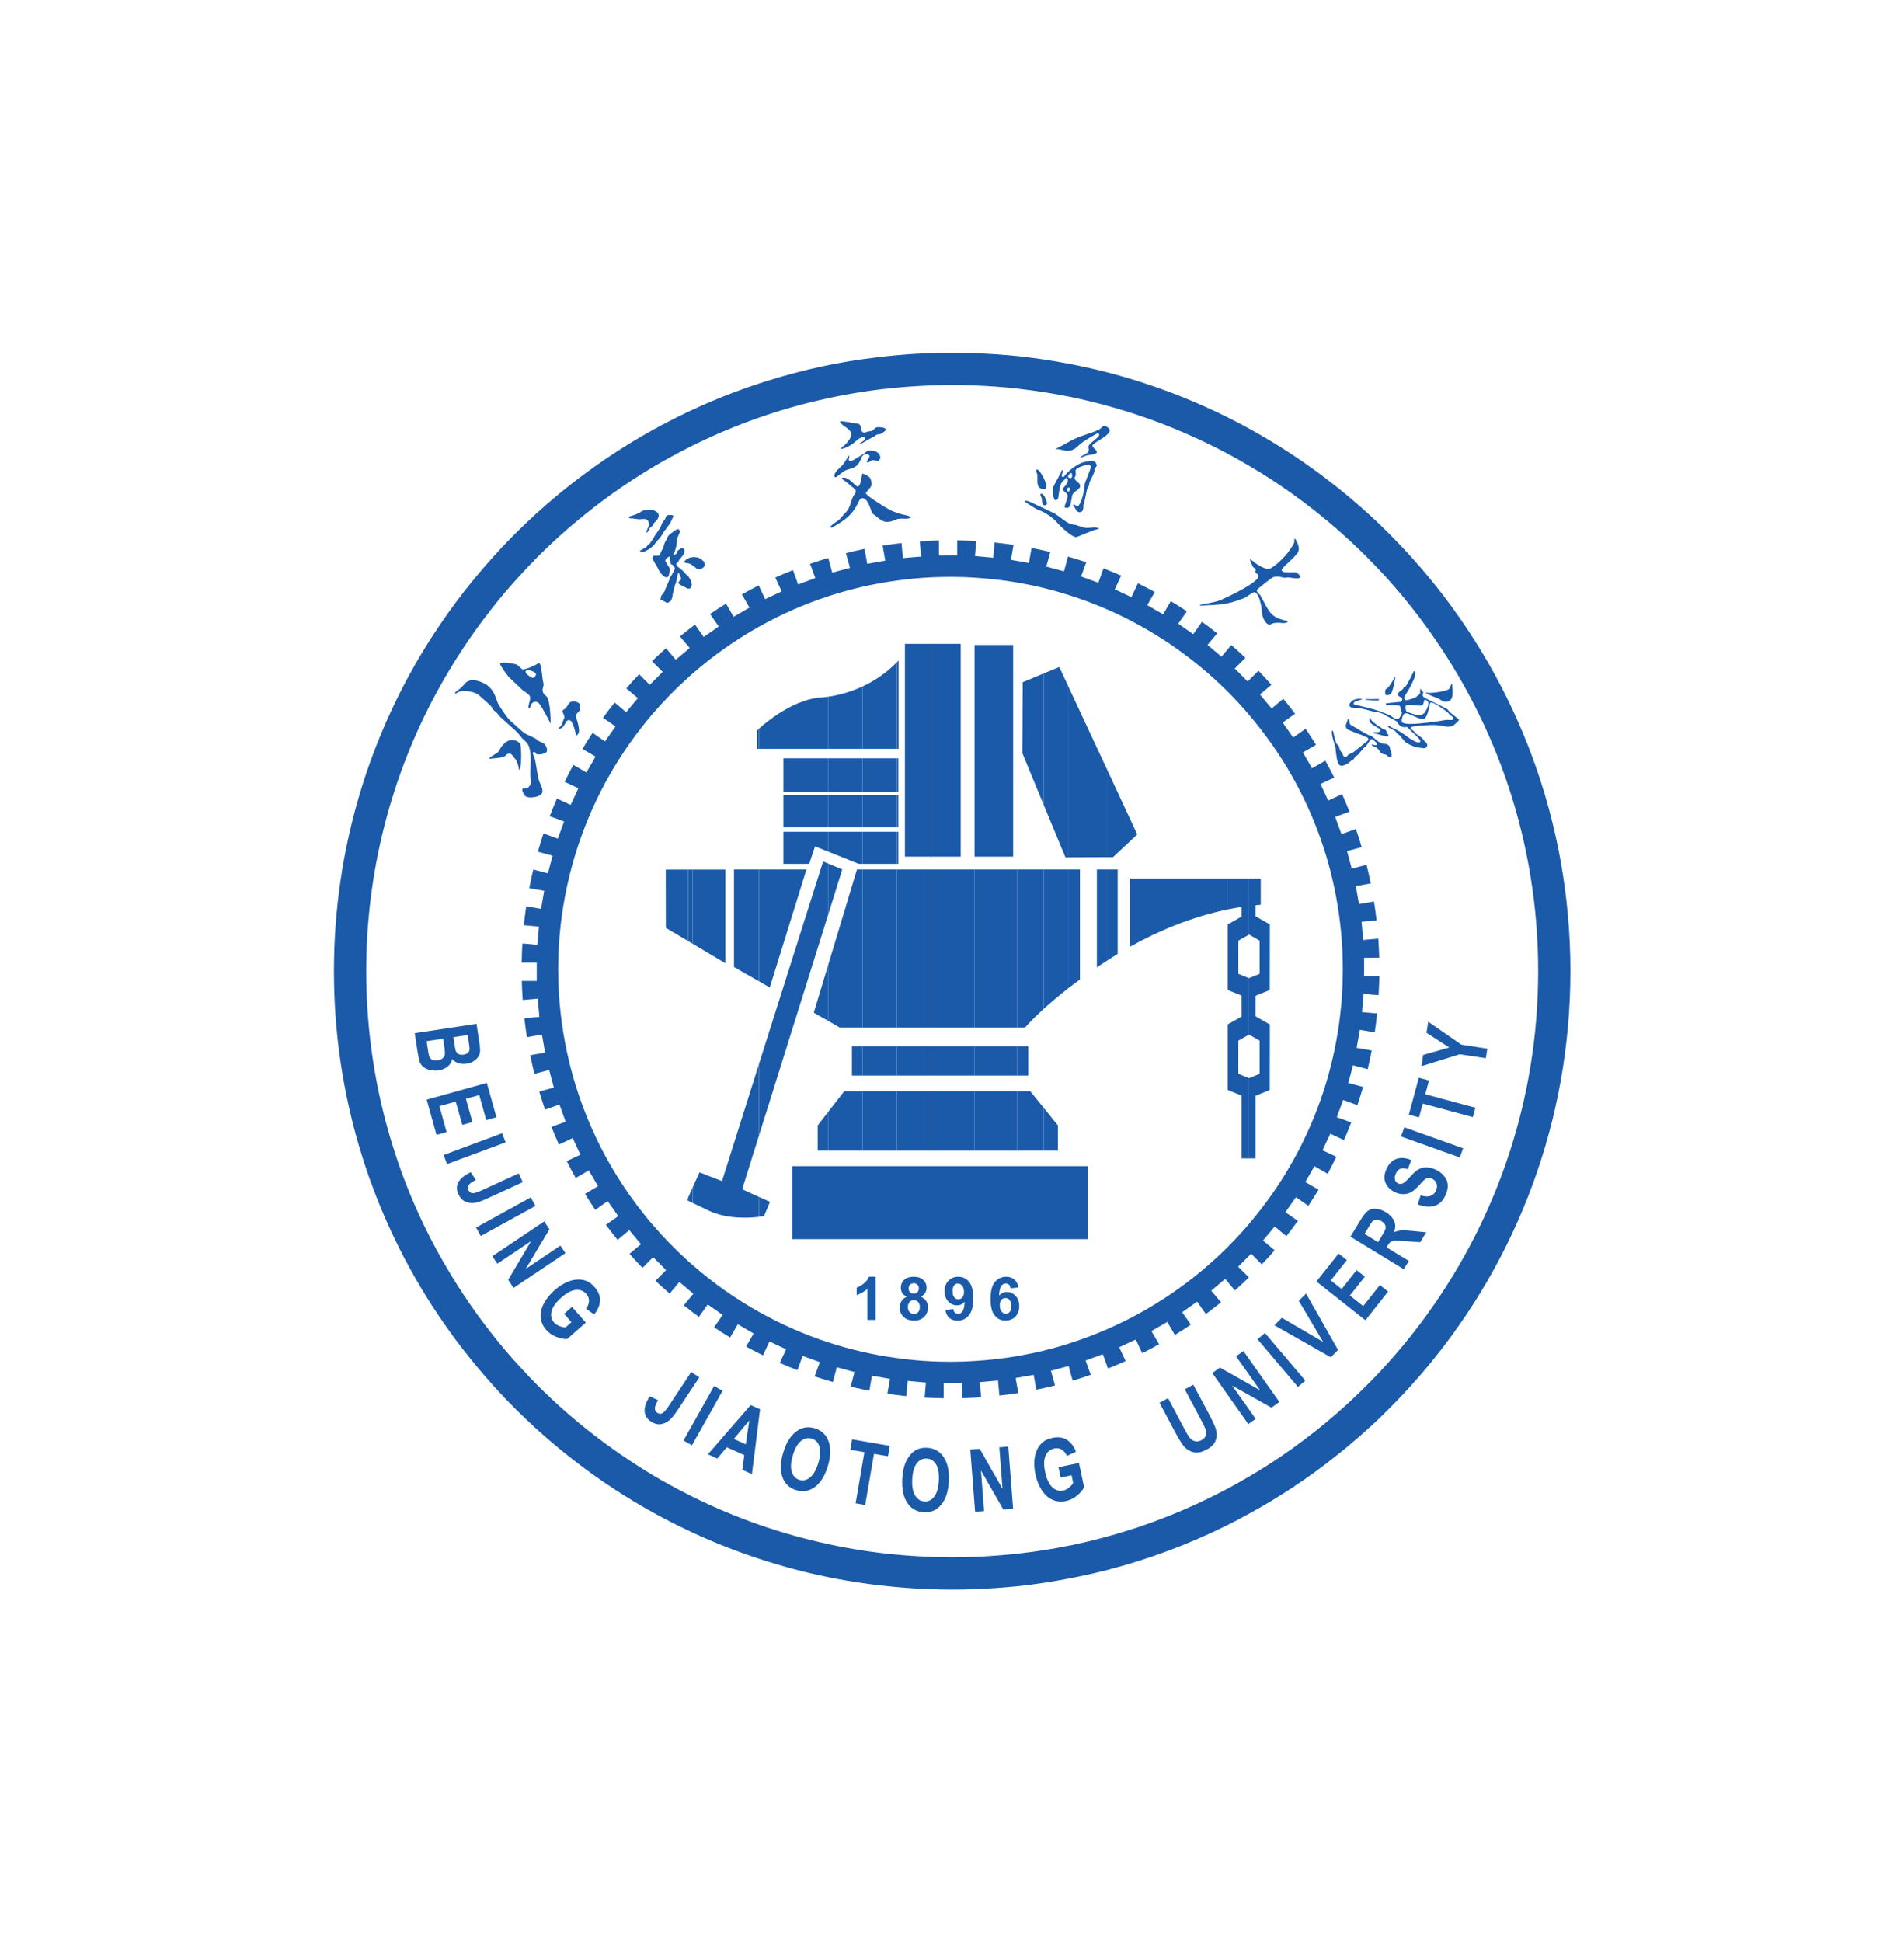 <?xml version="1.0" encoding="UTF-8" standalone="no"?>
<!DOCTYPE svg PUBLIC "-//W3C//DTD SVG 1.1//EN" "http://www.w3.org/Graphics/SVG/1.1/DTD/svg11.dtd">
<svg width="100%" height="100%" viewBox="0 0 154 157" version="1.1" xmlns="http://www.w3.org/2000/svg" xmlns:xlink="http://www.w3.org/1999/xlink" xml:space="preserve" xmlns:serif="http://www.serif.com/" style="fill-rule:evenodd;clip-rule:evenodd;stroke-linejoin:round;stroke-miterlimit:2;">
    <g>
        <g transform="matrix(3.741,0,0,3.741,-73.997,-160.902)">
            <path d="M29.12,56.772C27.779,58.856 27,61.337 27,64C27,66.663 27.779,69.144 29.12,71.228L29.12,69.838C28.212,68.091 27.698,66.105 27.698,64C27.698,61.895 28.212,59.909 29.12,58.162L29.12,56.772ZM29.635,70.734L29.635,71.97C29.456,71.729 29.285,71.481 29.12,71.228L29.12,69.838C29.28,70.144 29.453,70.442 29.635,70.734ZM29.635,56.03L29.635,57.266C29.453,57.558 29.28,57.856 29.12,58.162L29.12,56.772C29.285,56.519 29.456,56.271 29.635,56.03ZM29.813,71.009L29.813,72.203C29.754,72.126 29.694,72.048 29.635,71.97L29.635,70.734C29.694,70.826 29.754,70.919 29.813,71.009ZM29.813,55.796L29.813,56.991C29.754,57.081 29.694,57.172 29.635,57.266L29.635,56.03L29.813,55.796ZM30.421,71.846L30.421,72.929C30.21,72.695 30.008,72.452 29.813,72.203L29.813,71.009C30.005,71.298 30.207,71.576 30.421,71.846ZM30.421,55.071L30.421,56.154C30.207,56.424 30.005,56.702 29.813,56.991L29.813,55.796C30.008,55.548 30.21,55.305 30.421,55.071ZM30.704,72.193L30.704,73.237C30.609,73.135 30.514,73.033 30.421,72.929L30.421,71.846C30.512,71.963 30.607,72.079 30.704,72.193ZM30.704,54.764L30.704,55.807C30.607,55.921 30.512,56.037 30.421,56.154L30.421,55.071C30.514,54.967 30.609,54.864 30.704,54.764ZM31.079,72.613L31.079,73.612C30.952,73.489 30.826,73.364 30.704,73.237L30.704,72.193C30.826,72.337 30.95,72.476 31.079,72.613ZM31.079,54.388L31.079,55.387C30.95,55.524 30.826,55.663 30.704,55.807L30.704,54.764C30.826,54.636 30.952,54.511 31.079,54.388ZM31.22,72.765L31.22,73.746C31.173,73.702 31.125,73.656 31.079,73.612L31.079,72.613C31.125,72.664 31.173,72.715 31.22,72.765ZM31.22,54.254L31.22,55.235C31.173,55.285 31.125,55.336 31.079,55.387L31.079,54.388C31.125,54.344 31.173,54.298 31.22,54.254ZM31.239,72.783L31.239,73.763C31.232,73.758 31.225,73.751 31.22,73.746L31.22,72.765C31.225,72.771 31.232,72.777 31.239,72.783ZM31.239,54.237L31.239,55.217C31.232,55.222 31.225,55.229 31.22,55.235L31.22,54.254C31.225,54.249 31.232,54.242 31.239,54.237ZM31.256,72.8L31.256,73.778C31.249,73.773 31.244,73.768 31.239,73.763L31.239,72.783C31.244,72.79 31.249,72.795 31.256,72.8ZM31.256,54.222L31.256,55.2C31.249,55.205 31.244,55.21 31.239,55.217L31.239,54.237C31.244,54.232 31.249,54.227 31.256,54.222ZM31.37,72.919L31.37,73.887C31.332,73.851 31.293,73.814 31.256,73.778L31.256,72.8C31.293,72.841 31.332,72.88 31.37,72.919ZM31.37,54.113L31.37,55.081C31.332,55.12 31.293,55.159 31.256,55.2L31.256,54.222C31.293,54.186 31.332,54.149 31.37,54.113ZM31.421,72.97L31.421,73.931C31.404,73.916 31.387,73.902 31.37,73.887L31.37,72.919C31.387,72.936 31.404,72.953 31.421,72.97ZM31.421,54.069L31.421,55.03C31.404,55.047 31.387,55.064 31.37,55.081L31.37,54.113C31.387,54.098 31.404,54.084 31.421,54.069ZM32.044,73.551L32.044,74.459C31.83,74.289 31.623,74.113 31.421,73.931L31.421,72.97C31.621,73.17 31.83,73.364 32.044,73.551ZM32.044,53.541L32.044,54.449C31.83,54.636 31.621,54.83 31.421,55.03L31.421,54.069C31.623,53.887 31.83,53.711 32.044,53.541ZM33.668,74.754L33.668,75.569C33.098,75.238 32.554,74.866 32.044,74.459L32.044,73.551C32.551,73.992 33.094,74.394 33.668,74.754ZM33.668,52.431L33.668,53.246C33.094,53.604 32.551,54.008 32.044,54.449L32.044,53.541C32.554,53.134 33.098,52.762 33.668,52.431ZM33.884,74.887L33.884,75.691C33.812,75.65 33.739,75.61 33.668,75.569L33.668,74.754C33.739,74.798 33.812,74.842 33.884,74.887ZM33.884,52.309L33.884,53.113C33.812,53.158 33.739,53.202 33.668,53.246L33.668,52.431C33.739,52.39 33.812,52.35 33.884,52.309ZM34.658,75.311L34.658,76.088C34.395,75.965 34.137,75.832 33.884,75.691L33.884,74.887C34.137,75.036 34.395,75.179 34.658,75.311ZM34.658,51.911L34.658,52.689C34.395,52.821 34.137,52.964 33.884,53.113L33.884,52.309C34.137,52.168 34.395,52.035 34.658,51.911ZM34.755,75.36L34.755,76.134C34.722,76.119 34.69,76.104 34.658,76.088L34.658,75.311C34.69,75.328 34.722,75.343 34.755,75.36ZM34.755,51.866L34.755,52.64C34.722,52.657 34.69,52.672 34.658,52.689L34.658,51.911C34.69,51.896 34.722,51.881 34.755,51.866ZM36.189,75.963L36.189,76.7C35.698,76.538 35.22,76.35 34.755,76.134L34.755,75.36C35.218,75.589 35.697,75.791 36.189,75.963ZM36.189,51.3L36.189,52.037C35.697,52.209 35.218,52.411 34.755,52.64L34.755,51.866C35.22,51.65 35.698,51.462 36.189,51.3ZM37.683,76.382L37.683,77.097C37.173,76.993 36.676,76.859 36.189,76.7L36.189,75.963C36.675,76.132 37.172,76.272 37.683,76.382ZM37.683,50.903L37.683,51.618C37.172,51.727 36.675,51.867 36.189,52.037L36.189,51.3C36.676,51.141 37.173,51.007 37.683,50.903ZM38.43,76.521L38.43,77.226C38.179,77.19 37.929,77.148 37.683,77.097L37.683,76.382C37.929,76.437 38.179,76.482 38.43,76.521ZM38.43,50.774L38.43,51.479C38.179,51.518 37.929,51.564 37.683,51.618L37.683,50.903C37.929,50.852 38.179,50.81 38.43,50.774ZM39.17,76.611L39.17,77.312C38.92,77.29 38.674,77.262 38.43,77.226L38.43,76.521C38.674,76.559 38.92,76.589 39.17,76.611ZM39.17,50.688L39.17,51.389C38.92,51.411 38.674,51.441 38.43,51.479L38.43,50.774C38.674,50.739 38.92,50.71 39.17,50.688ZM39.908,76.659L39.908,77.358C39.661,77.35 39.414,77.334 39.17,77.312L39.17,76.611C39.414,76.635 39.661,76.65 39.908,76.659ZM39.908,50.642L39.908,51.341C39.661,51.35 39.414,51.365 39.17,51.389L39.17,50.688C39.414,50.666 39.661,50.65 39.908,50.642ZM40.852,76.659L40.852,77.357C40.691,77.363 40.53,77.367 40.367,77.367C40.214,77.367 40.061,77.363 39.908,77.358L39.908,76.659C40.061,76.666 40.214,76.669 40.367,76.669C40.53,76.669 40.691,76.664 40.852,76.659ZM40.852,50.644L40.852,51.341C40.691,51.336 40.53,51.331 40.367,51.331C40.214,51.331 40.061,51.334 39.908,51.341L39.908,50.642C40.061,50.637 40.214,50.633 40.367,50.633C40.53,50.633 40.691,50.637 40.852,50.644ZM41.774,76.591L41.774,77.294C41.47,77.324 41.161,77.346 40.852,77.357L40.852,76.659C41.163,76.647 41.47,76.623 41.774,76.591ZM41.774,50.706L41.774,51.409C41.47,51.375 41.163,51.353 40.852,51.341L40.852,50.644C41.161,50.654 41.47,50.676 41.774,50.706ZM42.344,76.515L42.344,77.221C42.156,77.25 41.966,77.273 41.774,77.294L41.774,76.591C41.966,76.569 42.156,76.543 42.344,76.515ZM42.344,50.779L42.344,51.485C42.156,51.457 41.966,51.431 41.774,51.409L41.774,50.706C41.966,50.727 42.156,50.751 42.344,50.779ZM42.881,76.418L42.881,77.129C42.704,77.163 42.524,77.193 42.344,77.221L42.344,76.515C42.524,76.486 42.704,76.455 42.881,76.418ZM42.881,50.871L42.881,51.581C42.704,51.545 42.524,51.514 42.344,51.485L42.344,50.779C42.524,50.806 42.704,50.837 42.881,50.871ZM42.915,76.413L42.915,77.122C42.905,77.126 42.893,77.127 42.881,77.129L42.881,76.418C42.893,76.416 42.905,76.414 42.915,76.413ZM42.915,50.878L42.915,51.587C42.905,51.586 42.893,51.584 42.881,51.581L42.881,50.871C42.893,50.873 42.905,50.874 42.915,50.878ZM43.721,76.219L43.721,76.942C43.455,77.01 43.186,77.071 42.915,77.122L42.915,76.413C43.186,76.357 43.455,76.292 43.721,76.219ZM43.721,51.058L43.721,51.781C43.455,51.708 43.186,51.643 42.915,51.587L42.915,50.878C43.186,50.929 43.455,50.99 43.721,51.058ZM46.322,75.184L46.322,75.97C45.498,76.379 44.629,76.708 43.721,76.942L43.721,76.219C44.633,75.97 45.504,75.62 46.322,75.184ZM46.322,52.03L46.322,52.816C45.504,52.38 44.633,52.03 43.721,51.781L43.721,51.058C44.629,51.292 45.498,51.621 46.322,52.03ZM46.783,74.924L46.783,75.727C46.633,75.812 46.478,75.891 46.322,75.97L46.322,75.184C46.478,75.101 46.633,75.014 46.783,74.924ZM46.783,52.272L46.783,53.076C46.633,52.986 46.478,52.9 46.322,52.816L46.322,52.03C46.478,52.108 46.633,52.188 46.783,52.272ZM47.697,74.333L47.697,75.179C47.402,75.372 47.096,75.557 46.783,75.727L46.783,74.924C47.098,74.741 47.403,74.544 47.697,74.333ZM47.697,52.821L47.697,53.667C47.403,53.456 47.098,53.26 46.783,53.076L46.783,52.272C47.096,52.443 47.402,52.628 47.697,52.821ZM48.709,73.534L48.709,74.443C48.384,74.703 48.047,74.949 47.697,75.179L47.697,74.333C48.048,74.084 48.386,73.817 48.709,73.534ZM48.709,53.557L48.709,54.466C48.386,54.183 48.048,53.916 47.697,53.667L47.697,52.821C48.047,53.051 48.384,53.297 48.709,53.557ZM48.968,73.301L48.968,74.231C48.882,74.303 48.797,74.374 48.709,74.443L48.709,73.534C48.797,73.457 48.882,73.379 48.968,73.301ZM48.968,53.769L48.968,54.699C48.882,54.621 48.797,54.543 48.709,54.466L48.709,53.557C48.797,53.626 48.882,53.697 48.968,53.769ZM49.447,72.833L49.447,73.809C49.291,73.953 49.131,74.094 48.968,74.231L48.968,73.301C49.131,73.148 49.291,72.992 49.447,72.833ZM49.447,54.191L49.447,55.168C49.291,55.006 49.131,54.852 48.968,54.699L48.968,53.769C49.131,53.906 49.291,54.047 49.447,54.191ZM49.591,72.683L49.591,73.675C49.544,73.719 49.495,73.763 49.447,73.809L49.447,72.833C49.496,72.783 49.544,72.734 49.591,72.683ZM49.591,54.326L49.591,55.317C49.544,55.266 49.496,55.217 49.447,55.168L49.447,54.191C49.495,54.237 49.544,54.281 49.591,54.326ZM49.934,72.303L49.934,73.333C49.822,73.449 49.708,73.562 49.591,73.675L49.591,72.683C49.708,72.559 49.822,72.432 49.934,72.303ZM49.934,54.667L49.934,55.696C49.822,55.566 49.708,55.441 49.591,55.317L49.591,54.326C49.708,54.438 49.822,54.551 49.934,54.667ZM50.652,71.396L50.652,72.537C50.423,72.812 50.184,73.077 49.934,73.333L49.934,72.303C50.187,72.013 50.427,71.71 50.652,71.396ZM50.652,55.463L50.652,56.604C50.427,56.29 50.187,55.987 49.934,55.696L49.934,54.667C50.184,54.923 50.423,55.188 50.652,55.463ZM50.652,72.537L50.652,71.396C52.151,69.315 53.036,66.762 53.036,64C53.036,61.238 52.151,58.685 50.652,56.604L50.652,55.463C52.576,57.778 53.733,60.754 53.733,64C53.733,67.246 52.576,70.222 50.652,72.537Z" style="fill:rgb(26,90,169);"/>
        </g>
        <g transform="matrix(3.741,0,0,3.741,-73.997,-160.902)">
            <path d="M51.904,65.881L51.342,65.796L50.512,66.054L50.549,65.811L51.114,65.65L50.622,65.332L50.659,65.093L51.376,65.589L51.936,65.675L51.904,65.881ZM51.624,67.155L50.541,66.862L50.46,67.16L50.24,67.101L50.455,66.303L50.676,66.363L50.595,66.66L51.679,66.952L51.624,67.155ZM51.342,68.027L50.071,67.573L50.141,67.375L51.413,67.829L51.342,68.027ZM50.433,69.043L50.494,68.846C50.581,68.872 50.65,68.876 50.704,68.859C50.757,68.842 50.797,68.805 50.824,68.747C50.852,68.685 50.856,68.631 50.836,68.584C50.817,68.538 50.784,68.504 50.739,68.484C50.71,68.47 50.682,68.466 50.656,68.47C50.629,68.473 50.601,68.488 50.571,68.514C50.551,68.532 50.51,68.575 50.448,68.643C50.368,68.73 50.295,68.784 50.228,68.803C50.135,68.831 50.039,68.822 49.942,68.778C49.879,68.75 49.827,68.709 49.785,68.657C49.742,68.605 49.719,68.547 49.714,68.482C49.709,68.418 49.722,68.35 49.756,68.277C49.81,68.158 49.884,68.084 49.979,68.055C50.074,68.025 50.179,68.035 50.293,68.083L50.217,68.279C50.15,68.259 50.097,68.255 50.057,68.27C50.017,68.284 49.985,68.318 49.96,68.372C49.935,68.428 49.93,68.478 49.945,68.523C49.955,68.551 49.976,68.573 50.008,68.588C50.037,68.601 50.066,68.603 50.095,68.593C50.133,68.581 50.187,68.535 50.257,68.455C50.328,68.375 50.389,68.319 50.44,68.289C50.49,68.258 50.548,68.242 50.612,68.241C50.676,68.24 50.747,68.257 50.825,68.292C50.895,68.324 50.954,68.369 51.002,68.427C51.05,68.485 51.077,68.549 51.081,68.617C51.086,68.686 51.07,68.762 51.032,68.844C50.978,68.964 50.901,69.039 50.8,69.071C50.699,69.102 50.576,69.093 50.433,69.043ZM49.574,69.857L49.655,69.724C49.707,69.638 49.735,69.582 49.739,69.554C49.743,69.527 49.737,69.501 49.721,69.474C49.705,69.448 49.68,69.425 49.646,69.403C49.607,69.38 49.571,69.369 49.537,69.37C49.504,69.371 49.475,69.385 49.451,69.41C49.439,69.423 49.411,69.465 49.367,69.538L49.282,69.678L49.574,69.857ZM50.129,70.442L48.977,69.738L49.207,69.361C49.265,69.266 49.318,69.204 49.365,69.173C49.411,69.143 49.469,69.131 49.538,69.138C49.607,69.144 49.675,69.168 49.743,69.21C49.83,69.263 49.889,69.326 49.922,69.399C49.954,69.473 49.954,69.553 49.921,69.64C49.974,69.619 50.026,69.607 50.076,69.603C50.127,69.599 50.21,69.603 50.326,69.615L50.616,69.644L50.486,69.858L50.156,69.835C50.038,69.826 49.963,69.823 49.929,69.826C49.895,69.828 49.868,69.837 49.848,69.85C49.828,69.864 49.805,69.891 49.78,69.933L49.758,69.969L50.239,70.263L50.129,70.442ZM49.301,71.545L48.242,70.707L48.721,70.103L48.9,70.245L48.552,70.684L48.787,70.87L49.11,70.461L49.289,70.602L48.965,71.011L49.253,71.239L49.613,70.784L49.792,70.925L49.301,71.545ZM48.551,72.345L47.334,71.653L47.495,71.492L48.387,72.013L47.861,71.126L48.018,70.969L48.71,72.187L48.551,72.345ZM47.842,72.986L46.969,71.956L47.129,71.82L48.002,72.85L47.842,72.986ZM46.769,73.789L45.99,72.686L46.156,72.568L47.024,73.059L46.504,72.323L46.663,72.21L47.442,73.312L47.27,73.434L46.42,72.957L46.928,73.676L46.769,73.789ZM44.849,73.328L45.034,73.229L45.377,73.874C45.432,73.977 45.47,74.042 45.49,74.07C45.524,74.114 45.564,74.144 45.609,74.157C45.655,74.171 45.704,74.164 45.756,74.136C45.808,74.108 45.84,74.073 45.852,74.031C45.864,73.989 45.862,73.946 45.846,73.903C45.829,73.859 45.796,73.79 45.746,73.696L45.395,73.037L45.58,72.938L45.914,73.564C45.99,73.707 46.039,73.811 46.06,73.875C46.081,73.94 46.089,73.999 46.084,74.054C46.079,74.109 46.06,74.161 46.028,74.209C45.996,74.257 45.943,74.3 45.871,74.339C45.783,74.386 45.71,74.408 45.65,74.406C45.591,74.404 45.537,74.388 45.489,74.36C45.44,74.333 45.399,74.298 45.366,74.256C45.318,74.194 45.258,74.097 45.187,73.963L44.849,73.328ZM42.713,74.945L42.665,74.722L43.108,74.629L43.219,75.155C43.188,75.218 43.135,75.279 43.063,75.337C42.99,75.396 42.911,75.434 42.827,75.452C42.721,75.474 42.622,75.465 42.531,75.423C42.439,75.382 42.363,75.312 42.3,75.212C42.237,75.113 42.193,75 42.166,74.873C42.137,74.735 42.133,74.608 42.155,74.492C42.177,74.376 42.225,74.28 42.298,74.205C42.354,74.147 42.431,74.108 42.528,74.088C42.654,74.061 42.76,74.075 42.846,74.128C42.931,74.182 42.997,74.268 43.043,74.385L42.849,74.477C42.821,74.416 42.783,74.37 42.736,74.341C42.689,74.312 42.635,74.303 42.576,74.316C42.486,74.335 42.423,74.387 42.385,74.472C42.348,74.557 42.345,74.672 42.375,74.818C42.408,74.974 42.46,75.086 42.53,75.153C42.601,75.22 42.679,75.245 42.766,75.226C42.809,75.217 42.85,75.197 42.889,75.166C42.927,75.135 42.959,75.101 42.983,75.063L42.948,74.895L42.713,74.945ZM40.862,75.685L40.758,74.339L40.962,74.323L41.455,75.189L41.386,74.29L41.58,74.275L41.684,75.622L41.474,75.638L40.989,74.792L41.056,75.67L40.862,75.685ZM39.503,74.982C39.495,75.135 39.516,75.252 39.567,75.334C39.617,75.415 39.684,75.458 39.767,75.462C39.851,75.467 39.922,75.431 39.979,75.356C40.037,75.28 40.07,75.165 40.078,75.008C40.086,74.854 40.066,74.737 40.017,74.658C39.969,74.58 39.902,74.538 39.816,74.534C39.729,74.529 39.658,74.564 39.601,74.638C39.544,74.712 39.511,74.827 39.503,74.982ZM39.287,74.98C39.294,74.843 39.316,74.728 39.352,74.637C39.379,74.569 39.415,74.509 39.458,74.457C39.502,74.404 39.549,74.366 39.599,74.342C39.665,74.31 39.741,74.296 39.826,74.301C39.978,74.309 40.098,74.377 40.183,74.504C40.269,74.632 40.306,74.806 40.294,75.026C40.283,75.244 40.228,75.412 40.131,75.53C40.033,75.648 39.908,75.703 39.756,75.695C39.602,75.687 39.482,75.62 39.397,75.493C39.312,75.365 39.276,75.195 39.287,74.98ZM38.279,75.502L38.469,74.396L38.165,74.344L38.203,74.119L39.018,74.259L38.979,74.484L38.676,74.432L38.486,75.538L38.279,75.502ZM36.921,74.466C36.877,74.612 36.869,74.731 36.899,74.822C36.928,74.913 36.983,74.971 37.063,74.995C37.143,75.019 37.22,75.001 37.294,74.942C37.368,74.882 37.428,74.777 37.473,74.628C37.517,74.479 37.525,74.361 37.497,74.273C37.469,74.185 37.414,74.129 37.331,74.104C37.248,74.079 37.17,74.096 37.097,74.155C37.024,74.213 36.965,74.317 36.921,74.466ZM36.711,74.412C36.751,74.28 36.799,74.174 36.856,74.094C36.899,74.035 36.947,73.985 37.002,73.945C37.057,73.904 37.112,73.878 37.166,73.867C37.238,73.851 37.315,73.856 37.396,73.88C37.542,73.924 37.642,74.019 37.695,74.163C37.747,74.308 37.742,74.486 37.679,74.696C37.616,74.905 37.523,75.055 37.4,75.147C37.277,75.238 37.143,75.262 36.997,75.218C36.849,75.174 36.748,75.08 36.697,74.936C36.644,74.793 36.649,74.618 36.711,74.412ZM35.904,74.226L35.98,73.71L35.646,74.109L35.904,74.226ZM36.037,74.871L35.829,74.777L35.872,74.46L35.493,74.29L35.289,74.534L35.086,74.442L36.01,73.378L36.213,73.469L36.037,74.871ZM34.558,74.144L35.219,72.967L35.402,73.07L34.741,74.247L34.558,74.144ZM34.725,72.664L34.899,72.78L34.427,73.492C34.365,73.585 34.311,73.652 34.265,73.694C34.205,73.748 34.139,73.781 34.068,73.791C33.998,73.801 33.926,73.782 33.853,73.733C33.767,73.677 33.722,73.602 33.717,73.509C33.712,73.417 33.75,73.31 33.829,73.189L34.01,73.274C33.969,73.34 33.946,73.39 33.941,73.425C33.933,73.478 33.949,73.517 33.987,73.543C34.026,73.569 34.064,73.573 34.099,73.555C34.134,73.537 34.182,73.482 34.243,73.391L34.725,72.664ZM31.976,71.406L32.147,71.256L32.446,71.596L32.042,71.951C31.971,71.954 31.893,71.939 31.806,71.904C31.719,71.869 31.648,71.819 31.591,71.755C31.519,71.673 31.479,71.583 31.47,71.483C31.461,71.383 31.485,71.281 31.541,71.178C31.597,71.075 31.673,70.98 31.77,70.895C31.876,70.802 31.985,70.737 32.097,70.698C32.209,70.66 32.316,70.655 32.417,70.682C32.495,70.703 32.567,70.75 32.632,70.825C32.717,70.921 32.758,71.02 32.753,71.121C32.748,71.222 32.706,71.321 32.626,71.419L32.45,71.296C32.491,71.241 32.512,71.186 32.514,71.13C32.516,71.075 32.497,71.024 32.457,70.978C32.397,70.909 32.32,70.88 32.228,70.889C32.135,70.898 32.033,70.952 31.922,71.05C31.801,71.156 31.729,71.256 31.705,71.35C31.681,71.444 31.699,71.524 31.757,71.591C31.786,71.624 31.824,71.65 31.87,71.668C31.916,71.687 31.961,71.697 32.006,71.7L32.135,71.587L31.976,71.406ZM30.424,70.161L31.546,69.409L31.659,69.578L31.148,70.434L31.896,69.932L32.005,70.094L30.884,70.846L30.767,70.671L31.264,69.833L30.533,70.323L30.424,70.161ZM30.073,69.541L31.256,68.89L31.357,69.074L30.174,69.725L30.073,69.541ZM30.996,68.371L31.083,68.561L30.306,68.917C30.204,68.964 30.123,68.993 30.062,69.004C29.982,69.018 29.91,69.011 29.844,68.982C29.778,68.954 29.728,68.899 29.691,68.82C29.648,68.727 29.649,68.639 29.694,68.558C29.739,68.477 29.827,68.406 29.958,68.345L30.067,68.513C29.998,68.547 29.952,68.578 29.929,68.605C29.894,68.646 29.887,68.687 29.906,68.729C29.925,68.772 29.955,68.795 29.994,68.798C30.034,68.801 30.104,68.78 30.203,68.734L30.996,68.371ZM29.372,67.973L30.637,67.503L30.711,67.7L29.445,68.17L29.372,67.973ZM29.005,66.777L30.306,66.415L30.513,67.157L30.293,67.219L30.142,66.678L29.854,66.759L29.994,67.261L29.775,67.323L29.634,66.82L29.28,66.918L29.436,67.478L29.217,67.539L29.005,66.777ZM29.892,65.38L29.583,65.427L29.603,65.563C29.616,65.644 29.625,65.694 29.631,65.713C29.642,65.748 29.662,65.773 29.691,65.79C29.721,65.806 29.757,65.811 29.8,65.805C29.841,65.798 29.874,65.784 29.897,65.763C29.92,65.742 29.932,65.713 29.932,65.678C29.932,65.657 29.924,65.597 29.91,65.5L29.892,65.38ZM29.361,65.46L29.004,65.514L29.033,65.707C29.044,65.781 29.054,65.828 29.062,65.848C29.074,65.877 29.096,65.9 29.127,65.915C29.158,65.93 29.197,65.934 29.245,65.927C29.285,65.921 29.318,65.908 29.343,65.889C29.369,65.87 29.386,65.845 29.395,65.815C29.403,65.785 29.4,65.723 29.386,65.628L29.361,65.46ZM30.083,65.139L30.145,65.55C30.157,65.632 30.162,65.693 30.159,65.734C30.156,65.776 30.143,65.814 30.12,65.85C30.097,65.886 30.063,65.918 30.02,65.946C29.977,65.974 29.926,65.992 29.869,66.001C29.806,66.01 29.747,66.006 29.691,65.988C29.635,65.97 29.59,65.94 29.557,65.9C29.543,65.966 29.51,66.02 29.458,66.063C29.406,66.105 29.341,66.132 29.264,66.144C29.204,66.153 29.143,66.151 29.082,66.138C29.022,66.125 28.971,66.102 28.931,66.069C28.891,66.037 28.863,65.994 28.847,65.94C28.837,65.906 28.821,65.823 28.8,65.691L28.747,65.341L30.083,65.139Z" style="fill:rgb(26,90,169);"/>
        </g>
        <g transform="matrix(3.741,0,0,3.741,-73.997,-160.902)">
            <path d="M48.709,59.113L48.709,59.498C48.668,59.401 48.658,59.187 48.651,59.16C48.622,59.04 48.575,58.946 48.573,58.81L48.585,58.8C48.588,58.804 48.592,58.8 48.598,58.809C48.608,58.821 48.651,59.053 48.68,59.089C48.685,59.096 48.699,59.104 48.709,59.113ZM48.968,59.303L48.968,59.473C48.953,59.484 48.933,59.5 48.906,59.522C48.839,59.547 48.778,59.593 48.726,59.53C48.721,59.522 48.714,59.512 48.709,59.498L48.709,59.113C48.714,59.118 48.717,59.121 48.719,59.123C48.727,59.131 48.749,59.223 48.756,59.231L48.802,59.291C48.811,59.299 48.817,59.337 48.824,59.345C48.844,59.371 48.88,59.374 48.904,59.355C48.913,59.349 48.923,59.33 48.931,59.323C48.934,59.32 48.95,59.313 48.968,59.303ZM48.968,58.659L48.968,58.8C48.933,58.785 48.907,58.771 48.899,58.761C48.848,58.698 48.894,58.641 48.924,58.554C48.931,58.556 48.941,58.551 48.948,58.559C48.955,58.568 48.953,58.627 48.968,58.659ZM48.968,58.21L48.968,58.279L48.946,58.252C48.948,58.242 48.957,58.226 48.968,58.21ZM49.447,59.099L49.447,59.123L49.44,59.114L49.442,59.101C49.444,59.099 49.445,59.099 49.447,59.099ZM49.447,58.928C49.442,58.923 49.437,58.919 49.432,58.916C49.349,58.9 49.206,58.809 49.101,58.744C49.035,58.704 48.979,58.676 48.975,58.671C48.972,58.668 48.97,58.664 48.968,58.659L48.968,58.8C49.038,58.831 49.143,58.868 49.228,58.899C49.284,58.933 49.345,58.946 49.355,58.958C49.364,58.97 49.369,59.004 49.347,59.023L49.043,59.267C49.038,59.271 48.999,59.289 48.968,59.303L48.968,59.473C49.009,59.44 49.011,59.439 49.011,59.439C49.023,59.432 49.036,59.427 49.045,59.42C49.053,59.413 49.082,59.367 49.091,59.361L49.147,59.316C49.155,59.308 49.255,59.182 49.264,59.175L49.315,59.135C49.323,59.128 49.408,58.996 49.417,58.989C49.425,58.984 49.435,58.984 49.447,58.989L49.447,58.928ZM49.447,58.597L49.447,58.664C49.427,58.649 49.411,58.637 49.406,58.631C49.388,58.609 49.376,58.552 49.4,58.51C49.408,58.552 49.425,58.568 49.439,58.586C49.442,58.59 49.445,58.593 49.447,58.597ZM49.447,58.333C49.264,58.283 49.055,58.237 49.05,58.232C49.04,58.218 49.05,58.196 49.06,58.187C49.099,58.157 49.179,58.147 49.238,58.123C49.162,58.097 49.053,58.125 49.002,58.165C49.002,58.165 48.984,58.187 48.968,58.21L48.968,58.279L48.984,58.298C48.99,58.306 49.14,58.31 49.209,58.323C49.259,58.333 49.349,58.356 49.394,58.369C49.411,58.376 49.428,58.379 49.447,58.383L49.447,58.333ZM49.447,58.121L49.447,58.148C49.383,58.145 49.318,58.137 49.303,58.133C49.303,58.133 49.3,58.128 49.301,58.12C49.35,58.121 49.398,58.121 49.447,58.121ZM49.591,59.045L49.591,59.218C49.578,59.203 49.554,59.179 49.537,59.165C49.515,59.147 49.459,59.138 49.452,59.13L49.447,59.123L49.447,59.099C49.468,59.099 49.52,59.13 49.544,59.111C49.559,59.097 49.549,59.079 49.542,59.069C49.535,59.063 49.486,59.006 49.447,58.989L49.447,58.928C49.49,58.963 49.539,59.011 49.591,59.045ZM49.591,58.831L49.591,58.884C49.551,58.872 49.512,58.86 49.486,58.858C49.483,58.853 49.479,58.841 49.481,58.834C49.508,58.831 49.559,58.839 49.591,58.831ZM49.591,58.707L49.591,58.754C49.554,58.732 49.49,58.693 49.447,58.664L49.447,58.597C49.472,58.625 49.498,58.639 49.527,58.661C49.541,58.671 49.556,58.692 49.569,58.7C49.578,58.705 49.585,58.705 49.591,58.707ZM49.591,58.376L49.591,58.41C49.546,58.4 49.495,58.393 49.447,58.383L49.447,58.333C49.5,58.347 49.549,58.362 49.591,58.376ZM49.591,58.121L49.591,58.143C49.59,58.145 49.588,58.147 49.586,58.147C49.578,58.153 49.513,58.153 49.447,58.148L49.447,58.121C49.495,58.121 49.542,58.12 49.59,58.118C49.59,58.12 49.59,58.12 49.591,58.121ZM49.591,58.121L49.591,58.143C49.595,58.137 49.595,58.126 49.591,58.121ZM49.591,58.884C49.675,58.909 49.77,58.939 49.793,58.921C49.795,58.919 49.802,58.911 49.797,58.894C49.793,58.884 49.777,58.868 49.773,58.855C49.763,58.829 49.753,58.805 49.748,58.797C49.727,58.773 49.714,58.787 49.664,58.756C49.644,58.746 49.619,58.722 49.602,58.712C49.598,58.709 49.595,58.707 49.591,58.707L49.591,58.754C49.607,58.765 49.617,58.771 49.619,58.773C49.625,58.782 49.624,58.81 49.607,58.824C49.603,58.827 49.598,58.829 49.591,58.831L49.591,58.884ZM49.591,59.218L49.591,59.045C49.636,59.074 49.685,59.094 49.737,59.087C49.751,59.086 49.805,59.118 49.812,59.126C49.821,59.138 49.838,59.198 49.849,59.253C49.853,59.272 49.866,59.289 49.868,59.306C49.873,59.34 49.865,59.367 49.856,59.374C49.824,59.401 49.758,59.325 49.744,59.321C49.702,59.31 49.649,59.303 49.632,59.282C49.625,59.274 49.608,59.238 49.602,59.23C49.6,59.228 49.596,59.223 49.591,59.218ZM49.934,58.763L49.934,58.802C49.904,58.783 49.809,58.739 49.804,58.732L49.788,58.714C49.79,58.707 49.787,58.709 49.795,58.702C49.81,58.688 49.873,58.736 49.878,58.739C49.899,58.746 49.917,58.754 49.934,58.763ZM49.934,58.54L49.934,58.576C49.861,58.536 49.732,58.474 49.722,58.466C49.69,58.437 49.644,58.422 49.591,58.41L49.591,58.376C49.614,58.384 49.636,58.391 49.653,58.4C49.719,58.425 49.793,58.452 49.853,58.485C49.872,58.493 49.902,58.522 49.934,58.54ZM49.934,58.192L49.934,58.254C49.86,58.25 49.773,58.249 49.754,58.245L49.743,58.23C49.744,58.223 49.739,58.22 49.748,58.213C49.749,58.211 49.846,58.201 49.934,58.192ZM49.934,57.653L49.934,57.724C49.917,57.816 49.885,57.975 49.851,58.002C49.821,58.028 49.761,58.053 49.739,58.025C49.725,58.009 49.721,57.926 49.743,57.907L49.792,57.867C49.822,57.843 49.916,57.688 49.934,57.653ZM49.934,57.724L49.934,57.653C49.936,57.651 49.938,57.649 49.938,57.648L49.948,57.661C49.946,57.666 49.941,57.692 49.934,57.724ZM50.652,58.128C50.6,58.103 50.562,58.08 50.554,58.07C50.523,58.033 50.559,57.977 50.549,57.965C50.542,57.957 50.532,57.957 50.525,57.948C50.517,57.94 50.513,57.919 50.506,57.911C50.5,57.902 50.495,57.904 50.486,57.904C50.484,57.923 50.484,57.979 50.481,58.006L50.391,58.079C50.372,58.094 50.177,58.164 50.157,58.138C50.143,58.123 50.131,58.091 50.141,58.074C50.213,57.96 50.432,57.605 50.367,57.525C50.361,57.517 50.355,57.519 50.347,57.517C50.333,57.546 50.201,57.821 50.164,57.85C50.155,57.856 50.143,57.855 50.133,57.862C50.125,57.868 50.121,57.896 50.113,57.902L50.035,57.963C50.013,57.982 49.989,58.016 50.016,58.05C50.023,58.06 50.079,58.086 50.087,58.094C50.099,58.111 50.104,58.155 50.075,58.177C50.075,58.177 50.009,58.186 49.934,58.192L49.934,58.254C49.992,58.255 50.041,58.261 50.046,58.267C50.057,58.277 50.057,58.323 50.063,58.356C50.068,58.378 50.082,58.389 50.089,58.405C50.101,58.435 50.033,58.534 50.019,58.544C49.994,58.564 49.963,58.556 49.934,58.54L49.934,58.576C49.961,58.592 49.98,58.603 49.985,58.609C49.992,58.617 50.004,58.646 50.011,58.654C50.041,58.693 50.092,58.729 50.145,58.727C50.165,58.727 50.199,58.714 50.214,58.732C50.281,58.812 50.382,58.884 50.449,58.965C50.45,58.967 50.513,59.023 50.478,59.051C50.418,59.099 50.158,58.899 50.145,58.887C50.08,58.841 50.011,58.8 49.934,58.763L49.934,58.802C49.939,58.805 49.943,58.807 49.944,58.809L49.989,58.863C49.995,58.872 50.045,58.904 50.051,58.912L50.14,59.023C50.197,59.092 50.381,59.167 50.484,59.172C50.525,59.174 50.581,59.193 50.608,59.17C50.639,59.147 50.652,59.104 50.617,59.06C50.61,59.051 50.596,59.048 50.588,59.04L50.529,58.963C50.517,58.95 50.398,58.873 50.398,58.872L50.362,58.827C50.355,58.819 50.294,58.773 50.288,58.765C50.286,58.761 50.27,58.743 50.289,58.727C50.321,58.702 50.513,58.688 50.652,58.683L50.652,58.627C50.405,58.658 50.14,58.675 50.097,58.622C50.06,58.575 50.118,58.454 50.138,58.437C50.214,58.376 50.493,58.61 50.585,58.536C50.613,58.513 50.635,58.461 50.652,58.405L50.652,58.277C50.63,58.344 50.586,58.415 50.564,58.432C50.542,58.451 50.472,58.472 50.442,58.471C50.427,58.469 50.209,58.41 50.187,58.383C50.172,58.364 50.152,58.283 50.177,58.262C50.24,58.211 50.476,58.291 50.529,58.249C50.578,58.21 50.554,58.158 50.579,58.138C50.603,58.12 50.647,58.165 50.649,58.169C50.651,58.169 50.652,58.17 50.652,58.172L50.652,58.128ZM50.652,57.985L50.652,58.014C50.637,58.006 50.624,57.999 50.61,57.99C50.61,57.99 50.607,57.985 50.608,57.977C50.618,57.982 50.634,57.984 50.652,57.985ZM50.652,58.014C50.725,58.05 50.81,58.079 50.883,58.111C50.922,58.128 50.96,58.167 51.002,58.176C51.067,58.186 51.097,58.174 51.133,58.145C51.219,58.075 51.175,57.882 51.175,57.789C51.167,57.787 51.169,57.785 51.16,57.792C51.158,57.794 51.126,57.887 51.109,57.902C51.046,57.951 50.771,57.992 50.652,57.985L50.652,58.014ZM50.652,58.683C50.727,58.68 50.786,58.678 50.798,58.68C50.999,58.688 51.116,58.761 51.226,58.671C51.236,58.664 51.258,58.642 51.311,58.593C51.316,58.588 51.325,58.566 51.32,58.557C51.311,58.549 51.128,58.406 51.121,58.398L51.084,58.35C51.056,58.318 50.798,58.203 50.652,58.128L50.652,58.172C50.669,58.196 50.666,58.237 50.652,58.277L50.652,58.405C50.681,58.311 50.695,58.206 50.703,58.199C50.759,58.155 51.085,58.41 51.085,58.412L51.128,58.462C51.135,58.471 51.191,58.505 51.197,58.513C51.209,58.529 51.197,58.557 51.192,58.563C51.169,58.581 51.068,58.566 51.05,58.569C50.966,58.585 50.812,58.609 50.652,58.627L50.652,58.683Z" style="fill:rgb(26,90,169);"/>
        </g>
        <g transform="matrix(3.741,0,0,3.741,-73.997,-160.902)">
            <path d="M46.322,55.909L46.322,56.049C46.128,56.088 45.925,56.089 45.729,56.1L45.722,56.084C45.846,56.054 45.996,56.04 46.138,55.991C46.166,55.981 46.234,55.952 46.322,55.909ZM46.783,55.661L46.783,55.872C46.738,55.903 46.692,55.935 46.673,55.94C46.563,55.977 46.446,56.025 46.322,56.049L46.322,55.909C46.459,55.845 46.644,55.752 46.783,55.661ZM47.697,54.85L47.697,55.108C47.605,55.198 47.503,55.288 47.491,55.32C47.485,55.341 47.51,55.366 47.522,55.37C47.554,55.381 47.632,55.381 47.697,55.38L47.697,55.499C47.668,55.493 47.642,55.49 47.632,55.49C47.59,55.49 47.583,55.5 47.541,55.497C47.514,55.493 47.468,55.478 47.432,55.475C47.384,55.468 47.347,55.476 47.311,55.483C47.274,55.492 46.958,55.748 46.953,55.762C46.941,55.797 47.016,55.857 47.028,55.877C47.191,56.166 47.225,56.308 47.451,56.388C47.463,56.392 47.519,56.412 47.612,56.434C47.615,56.441 47.62,56.442 47.617,56.453C47.61,56.473 47.534,56.478 47.525,56.478C47.271,56.442 47.262,56.527 47.211,56.51C47.118,56.477 47.06,56.315 47.064,56.218C47.064,56.2 47.023,55.848 46.907,55.809C46.89,55.803 46.836,55.836 46.783,55.872L46.783,55.661C46.889,55.594 46.97,55.529 46.987,55.48C47.004,55.434 46.943,55.405 46.926,55.385C46.909,55.363 46.929,55.344 46.929,55.325C46.926,55.292 46.885,55.288 46.868,55.259C46.845,55.213 46.823,55.162 46.802,55.105C46.809,55.1 46.812,55.102 46.824,55.105C46.845,55.112 46.972,55.237 47.101,55.281L47.176,55.309C47.266,55.341 47.57,55.044 47.661,54.903C47.671,54.888 47.685,54.869 47.697,54.85ZM47.697,55.108L47.697,54.85C47.722,54.813 47.749,54.772 47.761,54.738C47.765,54.728 47.765,54.689 47.763,54.662C47.771,54.657 47.775,54.658 47.783,54.655C47.846,54.76 47.879,54.848 47.851,54.928C47.836,54.971 47.77,55.039 47.697,55.108ZM47.697,55.499L47.697,55.38C47.748,55.38 47.79,55.378 47.802,55.383C47.829,55.392 47.904,55.451 47.892,55.487C47.879,55.521 47.771,55.509 47.697,55.499Z" style="fill:rgb(26,90,169);"/>
        </g>
        <g transform="matrix(3.741,0,0,3.741,-73.997,-160.902)">
            <path d="M42.344,53.996C42.197,53.927 42.024,53.842 41.995,53.838C41.981,53.837 41.964,53.833 41.947,53.832L41.944,53.859C42.042,53.918 42.131,53.993 42.237,54.033C42.271,54.045 42.309,54.062 42.344,54.081L42.344,53.996ZM42.344,53.714L42.344,53.928C42.334,53.923 42.324,53.915 42.321,53.906C42.309,53.874 42.312,53.83 42.305,53.791C42.3,53.762 42.271,53.711 42.273,53.699C42.275,53.687 42.285,53.679 42.297,53.68C42.314,53.684 42.331,53.696 42.344,53.714ZM42.344,53.339L42.344,53.584C42.339,53.585 42.333,53.584 42.329,53.584C42.278,53.575 42.236,53.55 42.219,53.487C42.2,53.422 42.214,53.344 42.209,53.276C42.207,53.246 42.178,53.207 42.183,53.176C42.185,53.164 42.193,53.156 42.205,53.158C42.239,53.163 42.3,53.251 42.344,53.339ZM42.344,53.584L42.344,53.339C42.368,53.385 42.387,53.433 42.394,53.465C42.399,53.487 42.399,53.536 42.397,53.548C42.394,53.579 42.365,53.584 42.344,53.584ZM42.344,53.928L42.344,53.714C42.39,53.769 42.421,53.876 42.417,53.894C42.412,53.927 42.373,53.935 42.36,53.932C42.356,53.932 42.351,53.93 42.344,53.928ZM42.881,54.314L42.881,54.533C42.779,54.456 42.674,54.349 42.625,54.293C42.545,54.207 42.443,54.134 42.344,54.081L42.344,53.996C42.431,54.039 42.509,54.074 42.545,54.09C42.621,54.12 42.762,54.253 42.881,54.314ZM42.881,53.203L42.881,53.28C42.876,53.288 42.872,53.297 42.871,53.304C42.869,53.314 42.874,53.322 42.881,53.329L42.881,53.548C42.864,53.553 42.85,53.572 42.849,53.584C42.847,53.589 42.849,53.63 42.874,53.633L42.881,53.633L42.881,53.979C42.872,53.986 42.862,53.989 42.855,53.989L42.803,53.981C42.799,53.974 42.792,53.972 42.794,53.961C42.796,53.959 42.857,53.776 42.862,53.745C42.874,53.662 42.745,53.618 42.752,53.58C42.755,53.558 42.852,53.489 42.866,53.409C42.869,53.387 42.869,53.346 42.833,53.341C42.815,53.338 42.815,53.353 42.794,53.377C42.771,53.404 42.737,53.428 42.723,53.461C42.701,53.516 42.691,53.563 42.682,53.616L42.658,53.776C42.655,53.796 42.613,53.827 42.608,53.825C42.538,53.815 42.538,53.579 42.538,53.579C42.551,53.494 42.759,53.187 42.731,53.171L42.748,53.173C42.759,53.18 42.762,53.192 42.76,53.203C42.759,53.215 42.738,53.256 42.737,53.268C42.733,53.283 42.731,53.316 42.76,53.319C42.772,53.321 42.781,53.316 42.787,53.305C42.813,53.273 42.845,53.239 42.881,53.203ZM42.881,52.565L42.881,52.754C42.857,52.755 42.833,52.754 42.808,52.75C42.796,52.748 42.696,52.723 42.684,52.721C42.672,52.72 42.633,52.718 42.602,52.713C42.691,52.667 42.774,52.626 42.881,52.565ZM42.915,54.331L42.915,54.558C42.905,54.55 42.893,54.541 42.881,54.533L42.881,54.314C42.893,54.321 42.905,54.326 42.915,54.331ZM42.915,53.343L42.915,53.947C42.908,53.959 42.895,53.971 42.881,53.979L42.881,53.633C42.901,53.63 42.913,53.599 42.915,53.589C42.917,53.582 42.915,53.551 42.893,53.548L42.881,53.548L42.881,53.329C42.889,53.336 42.901,53.341 42.911,53.343L42.915,53.343ZM42.915,53.173L42.915,53.244C42.903,53.256 42.889,53.268 42.881,53.28L42.881,53.203C42.893,53.193 42.905,53.183 42.915,53.173ZM42.915,52.546L42.915,52.75C42.905,52.752 42.893,52.754 42.881,52.754L42.881,52.565C42.893,52.56 42.905,52.553 42.915,52.546ZM42.915,53.947L42.915,53.343C42.945,53.348 42.954,53.334 42.959,53.304C42.962,53.282 42.962,53.251 42.939,53.231C42.93,53.234 42.923,53.239 42.915,53.244L42.915,53.173C43.029,53.076 43.171,52.99 43.285,52.986C43.315,52.984 43.365,52.966 43.377,52.967L43.427,52.976C43.467,52.981 43.494,53.063 43.494,53.073C43.49,53.085 43.45,53.134 43.448,53.146L43.438,53.217C43.434,53.237 43.338,53.429 43.336,53.434L43.326,53.5C43.324,53.512 43.29,53.558 43.283,53.587C43.263,53.675 43.239,53.792 43.232,53.827C43.214,53.901 43.203,53.923 43.202,53.935C43.2,53.947 43.203,53.986 43.202,53.998C43.195,54.045 43.166,54.09 43.113,54.081C43.051,54.073 43.037,54.003 42.984,53.933L42.986,53.918C42.993,53.913 42.991,53.913 43.003,53.915C43.015,53.916 43.056,53.952 43.068,53.954C43.124,53.962 43.19,53.748 43.202,53.68C43.227,53.54 43.232,53.475 43.234,53.463C43.237,53.443 43.353,53.169 43.361,53.113C43.365,53.088 43.351,53.056 43.319,53.051C43.288,53.047 43.045,53.113 43.035,53.178C43.034,53.19 43.042,53.268 43.039,53.28C43.037,53.292 43.02,53.316 43.018,53.327C43.003,53.422 43.147,53.428 43.132,53.529C43.124,53.582 42.988,53.643 42.964,53.708L42.92,53.939C42.92,53.94 42.918,53.944 42.915,53.947ZM42.915,54.558L42.915,54.331C42.934,54.337 42.951,54.343 42.967,54.346L43.037,54.356C43.04,54.356 43.188,54.409 43.232,54.416C43.326,54.429 43.422,54.405 43.451,54.409L43.528,54.421C43.533,54.427 43.533,54.432 43.536,54.439C43.37,54.477 43.069,54.623 43.045,54.619C43.008,54.614 42.962,54.59 42.915,54.558ZM43.721,52.241L43.721,52.4C43.619,52.499 43.407,52.592 43.399,52.64C43.394,52.682 43.5,52.742 43.494,52.784C43.487,52.832 43.341,52.842 43.304,52.847C43.251,52.852 43.2,52.888 43.147,52.9L43.139,52.884C43.193,52.847 43.31,52.811 43.321,52.745C43.322,52.733 43.312,52.665 43.315,52.653C43.324,52.596 43.536,52.47 43.546,52.412C43.548,52.39 43.526,52.375 43.519,52.373C43.5,52.372 43.192,52.546 43.096,52.643C43.032,52.708 42.974,52.738 42.915,52.75L42.915,52.546C42.92,52.543 42.925,52.541 42.93,52.538C43.11,52.436 43.346,52.384 43.529,52.302C43.602,52.268 43.609,52.209 43.667,52.217C43.684,52.219 43.703,52.229 43.721,52.241ZM43.721,52.4C43.75,52.372 43.769,52.344 43.774,52.316C43.777,52.292 43.75,52.261 43.721,52.241L43.721,52.4Z" style="fill:rgb(26,90,169);"/>
        </g>
        <g transform="matrix(3.741,0,0,3.741,-73.997,-160.902)">
            <path d="M38.43,53.246C38.428,53.246 38.426,53.246 38.423,53.244C38.408,53.297 38.394,53.514 38.325,53.526C38.281,53.533 38.134,53.31 38,53.334C37.989,53.336 37.982,53.343 37.978,53.355C37.992,53.366 38.275,53.572 38.282,53.614C38.292,53.664 38.247,53.696 38.219,53.754C38.172,53.855 38.16,54 38.058,54.093C38.017,54.13 37.949,54.229 37.904,54.259C37.846,54.298 37.761,54.351 37.724,54.404C37.742,54.412 37.756,54.416 37.768,54.414C37.78,54.41 37.824,54.38 37.849,54.366C38.36,54.081 38.308,53.798 38.411,53.779C38.418,53.777 38.425,53.777 38.43,53.777L38.43,53.246ZM38.43,52.832L38.43,52.86C38.384,52.913 38.389,53.005 38.284,53.088C38.218,53.141 38.102,53.147 38.029,53.195C37.965,53.237 37.868,53.322 37.849,53.326C37.837,53.327 37.822,53.317 37.82,53.305C37.807,53.222 37.938,53.119 37.982,53.076C38.036,53.024 38.087,52.923 38.134,52.857C38.136,52.864 38.141,52.86 38.143,52.872C38.146,52.886 38.129,52.935 38.131,52.947C38.138,52.986 38.18,52.974 38.191,52.973C38.209,52.969 38.347,52.884 38.43,52.832ZM38.43,52.552C38.401,52.572 38.37,52.591 38.365,52.601L38.379,52.611C38.396,52.601 38.413,52.592 38.43,52.582L38.43,52.552ZM38.43,52.351L38.43,52.453C38.401,52.463 38.36,52.484 38.32,52.514C38.286,52.54 38.253,52.575 38.219,52.599C38.131,52.66 38.058,52.696 37.987,52.709L37.968,52.713C37.961,52.708 37.961,52.711 37.96,52.699C37.958,52.698 38.207,52.523 38.182,52.377C38.163,52.273 38.011,52.232 37.939,52.132C37.944,52.125 37.949,52.119 37.961,52.117C38.011,52.109 38.284,52.164 38.311,52.166C38.425,52.171 38.374,52.314 38.43,52.351ZM38.43,52.582L38.43,52.552C38.462,52.531 38.493,52.506 38.488,52.48C38.482,52.455 38.459,52.448 38.445,52.45C38.44,52.452 38.437,52.452 38.43,52.453L38.43,52.351C38.443,52.36 38.46,52.363 38.486,52.358C38.498,52.356 38.52,52.343 38.532,52.341L38.627,52.324C38.656,52.319 38.693,52.253 38.742,52.244C38.769,52.239 38.924,52.241 38.932,52.294C38.938,52.321 38.832,52.387 38.817,52.39L38.737,52.404C38.724,52.406 38.693,52.438 38.669,52.448C38.596,52.484 38.511,52.536 38.43,52.582ZM38.43,52.86L38.43,52.832C38.44,52.825 38.45,52.82 38.459,52.815C38.513,52.779 38.501,52.764 38.549,52.755C38.639,52.74 38.79,52.752 38.814,52.893C38.82,52.928 38.78,52.969 38.763,52.973C38.751,52.974 38.652,52.951 38.64,52.954C38.623,52.956 38.576,53 38.561,53.001L38.53,53.007C38.528,53 38.523,53.001 38.521,52.99C38.52,52.976 38.583,52.884 38.581,52.871C38.576,52.84 38.532,52.818 38.504,52.823C38.469,52.828 38.447,52.842 38.43,52.86ZM39.17,54.093L39.17,54.234C39.131,54.249 39.058,54.278 39.048,54.28C38.887,54.309 38.87,54.286 38.651,54.115C38.612,54.084 38.561,53.784 38.43,53.777L38.43,53.246C38.481,53.258 38.6,53.317 38.608,53.375L38.625,53.47C38.637,53.534 38.498,53.645 38.501,53.669C38.511,53.728 38.931,53.983 38.987,54.013C39.046,54.047 39.109,54.073 39.17,54.093ZM39.17,54.234L39.17,54.093C39.216,54.11 39.26,54.122 39.302,54.132C39.367,54.149 39.423,54.149 39.467,54.188C39.469,54.195 39.464,54.202 39.459,54.208L39.382,54.222C39.381,54.222 39.246,54.215 39.192,54.225C39.192,54.225 39.184,54.229 39.17,54.234Z" style="fill:rgb(26,90,169);"/>
        </g>
        <g transform="matrix(3.741,0,0,3.741,-73.997,-160.902)">
            <path d="M33.668,54.884L33.668,54.942C33.655,54.945 33.641,54.943 33.626,54.935C33.622,54.928 33.616,54.926 33.617,54.918C33.619,54.916 33.621,54.913 33.622,54.911L33.634,54.903C33.644,54.898 33.656,54.891 33.668,54.884ZM33.668,54.051C33.61,54.088 33.61,54.093 33.576,54.105C33.561,54.115 33.529,54.124 33.514,54.134C33.466,54.152 33.434,54.159 33.386,54.173C33.385,54.174 33.383,54.174 33.381,54.176C33.38,54.178 33.376,54.179 33.373,54.181C33.371,54.19 33.376,54.202 33.385,54.203C33.398,54.222 33.453,54.214 33.475,54.217C33.532,54.227 33.583,54.235 33.644,54.232C33.649,54.232 33.658,54.23 33.668,54.23L33.668,54.051ZM33.884,54.68L33.884,54.823C33.875,54.83 33.867,54.835 33.845,54.859C33.802,54.887 33.773,54.898 33.733,54.923C33.721,54.925 33.687,54.94 33.675,54.94C33.673,54.942 33.67,54.942 33.668,54.942L33.668,54.884C33.695,54.867 33.728,54.85 33.751,54.836C33.783,54.803 33.77,54.804 33.78,54.792C33.79,54.78 33.836,54.764 33.835,54.753C33.833,54.746 33.862,54.711 33.884,54.68ZM33.884,54.032L33.884,54.375C33.863,54.399 33.84,54.412 33.831,54.42C33.816,54.438 33.789,54.529 33.756,54.522C33.756,54.507 33.763,54.465 33.775,54.456C33.782,54.422 33.801,54.405 33.807,54.373C33.812,54.339 33.809,54.288 33.783,54.256C33.768,54.253 33.765,54.237 33.751,54.234C33.733,54.225 33.726,54.234 33.707,54.227C33.7,54.229 33.683,54.229 33.668,54.23L33.668,54.051C33.67,54.051 33.67,54.049 33.672,54.049C33.699,54.042 33.724,54.042 33.739,54.037C33.768,54.028 33.792,54.028 33.824,54.028C33.84,54.025 33.862,54.027 33.884,54.032ZM33.884,54.375C33.887,54.373 33.889,54.371 33.891,54.368C33.906,54.349 33.914,54.319 33.928,54.305C33.947,54.283 33.95,54.293 33.963,54.275C33.997,54.235 33.997,54.229 34.015,54.19C34.03,54.157 34.02,54.135 34.011,54.11C34.001,54.079 33.938,54.045 33.884,54.032L33.884,54.375ZM33.884,54.823L33.884,54.68C33.891,54.672 33.897,54.663 33.901,54.656C33.911,54.646 33.924,54.607 33.941,54.582C33.955,54.56 33.982,54.521 33.999,54.499C34.018,54.472 34.025,54.466 34.028,54.453C34.055,54.434 34.086,54.342 34.098,54.31C34.118,54.285 34.137,54.259 34.157,54.235C34.16,54.222 34.166,54.208 34.171,54.196C34.176,54.181 34.188,54.154 34.205,54.149C34.23,54.14 34.322,54.134 34.339,54.159C34.34,54.169 34.322,54.203 34.322,54.203C34.322,54.203 34.307,54.246 34.289,54.275C34.283,54.286 34.272,54.319 34.264,54.329C34.242,54.353 34.22,54.387 34.196,54.42C34.183,54.441 34.149,54.482 34.14,54.49C34.128,54.514 34.081,54.594 34.065,54.611C34.054,54.626 34.04,54.641 34.028,54.658C34.008,54.672 33.93,54.769 33.919,54.791C33.901,54.811 33.892,54.818 33.884,54.823ZM34.658,55.463C34.62,55.434 34.598,55.41 34.576,55.381C34.564,55.363 34.542,55.349 34.525,55.334C34.519,55.324 34.508,55.319 34.503,55.31C34.486,55.293 34.452,55.276 34.437,55.263C34.425,55.251 34.425,55.246 34.422,55.232C34.413,55.22 34.405,55.208 34.395,55.198C34.396,55.193 34.396,55.19 34.403,55.188C34.454,55.169 34.447,55.117 34.478,55.096C34.478,55.096 34.546,55.008 34.556,55.001C34.566,54.975 34.564,54.959 34.575,54.933C34.576,54.921 34.578,54.909 34.578,54.898C34.564,54.876 34.554,54.86 34.532,54.848C34.515,54.85 34.419,54.918 34.413,54.933C34.408,54.948 34.42,54.954 34.417,54.969C34.407,54.974 34.381,54.991 34.371,54.998C34.364,55.004 34.356,55.015 34.344,55.016C34.344,55.013 34.342,55.008 34.342,55.003C34.34,54.972 34.351,54.974 34.352,54.962C34.357,54.955 34.364,54.947 34.369,54.938C34.373,54.923 34.376,54.908 34.38,54.891C34.386,54.857 34.398,54.836 34.405,54.804C34.408,54.757 34.424,54.708 34.413,54.65C34.432,54.638 34.444,54.577 34.473,54.529C34.49,54.497 34.481,54.49 34.48,54.487C34.478,54.482 34.464,54.463 34.456,54.451C34.427,54.42 34.291,54.538 34.3,54.529C34.283,54.543 34.267,54.556 34.25,54.568C34.239,54.582 34.228,54.595 34.216,54.609C34.206,54.658 34.169,54.699 34.15,54.745C34.142,54.765 34.14,54.786 34.128,54.804C34.133,54.855 34.086,54.898 34.069,54.94C34.062,54.962 34.054,55.003 34.035,55.016C34.003,55.02 33.98,55.027 33.95,55.02C33.938,55.023 33.918,55.02 33.907,55.023C33.906,55.023 33.904,55.025 33.902,55.027C33.896,55.045 33.885,55.059 33.884,55.071L33.884,55.078C33.885,55.078 33.885,55.079 33.885,55.079C33.892,55.115 33.918,55.128 33.935,55.171C33.938,55.19 33.974,55.225 33.977,55.244C34.001,55.28 34.011,55.315 34.04,55.361C34.081,55.424 34.142,55.495 34.205,55.488C34.225,55.476 34.233,55.465 34.242,55.442C34.247,55.427 34.245,55.426 34.247,55.403C34.249,55.385 34.262,55.356 34.266,55.33C34.267,55.314 34.257,55.302 34.257,55.29C34.22,55.232 34.196,55.19 34.162,55.13C34.167,55.094 34.206,55.064 34.235,55.045C34.249,55.047 34.255,55.032 34.264,55.037C34.271,55.047 34.261,55.059 34.262,55.071C34.262,55.067 34.284,55.198 34.278,55.186C34.279,55.203 34.313,55.218 34.327,55.222C34.342,55.244 34.359,55.263 34.373,55.286C34.369,55.31 34.351,55.361 34.33,55.383C34.325,55.398 34.329,55.39 34.313,55.42C34.298,55.441 34.284,55.468 34.269,55.488C34.257,55.517 34.247,55.548 34.237,55.577C34.201,55.667 34.211,55.622 34.193,55.678C34.179,55.704 34.157,55.756 34.147,55.792C34.13,55.821 34.108,55.847 34.077,55.886C34.072,55.911 34.064,55.942 34.059,55.965C34.067,55.981 34.079,55.974 34.094,55.981C34.128,55.998 34.162,56.02 34.194,56.038C34.227,56.045 34.262,56.011 34.288,55.992C34.291,55.977 34.303,55.957 34.308,55.94C34.315,55.928 34.313,55.918 34.318,55.908C34.318,55.865 34.337,55.809 34.347,55.762C34.356,55.729 34.357,55.722 34.361,55.702C34.361,55.687 34.373,55.641 34.385,55.634C34.393,55.6 34.402,55.575 34.41,55.544C34.429,55.481 34.42,55.432 34.446,55.388C34.468,55.393 34.497,55.497 34.508,55.516C34.502,55.556 34.442,55.575 34.446,55.616C34.486,55.658 34.59,55.701 34.593,55.702C34.598,55.704 34.62,55.717 34.641,55.729C34.646,55.733 34.651,55.733 34.658,55.734L34.658,55.463ZM34.658,55.079L34.658,55.184C34.627,55.179 34.593,55.173 34.592,55.171C34.588,55.171 34.57,55.151 34.58,55.137C34.58,55.135 34.583,55.132 34.587,55.13C34.607,55.108 34.631,55.091 34.658,55.079ZM34.658,55.734L34.658,55.463C34.66,55.465 34.661,55.466 34.665,55.468C34.7,55.524 34.734,55.582 34.738,55.646C34.739,55.678 34.705,55.724 34.705,55.724C34.705,55.724 34.678,55.734 34.658,55.734ZM34.755,55.052L34.755,55.232C34.744,55.224 34.733,55.215 34.721,55.207C34.707,55.201 34.695,55.193 34.682,55.19C34.675,55.188 34.666,55.186 34.658,55.184L34.658,55.079C34.687,55.064 34.721,55.055 34.755,55.052ZM34.755,55.232L34.755,55.052C34.783,55.05 34.811,55.05 34.84,55.055C34.855,55.059 34.887,55.062 34.904,55.074C34.924,55.083 35.001,55.14 35.007,55.161C35.007,55.169 35.007,55.179 35.009,55.186C35.013,55.2 35.014,55.21 35.018,55.224C35.009,55.268 34.975,55.283 34.938,55.307C34.923,55.31 34.907,55.315 34.892,55.317C34.877,55.315 34.862,55.305 34.846,55.303C34.831,55.293 34.823,55.283 34.809,55.269C34.797,55.259 34.79,55.259 34.773,55.246C34.767,55.24 34.761,55.237 34.755,55.232Z" style="fill:rgb(26,90,169);"/>
        </g>
        <g transform="matrix(3.741,0,0,3.741,-73.997,-160.902)">
            <path d="M29.635,57.962C29.635,57.964 29.635,57.964 29.633,57.964C29.63,57.969 29.608,57.991 29.633,58.008C29.633,58.006 29.635,58.006 29.635,58.004L29.635,58.006C29.631,58.006 29.628,58.006 29.623,58.003C29.614,57.994 29.616,57.985 29.621,57.98C29.623,57.991 29.618,57.991 29.626,57.999C29.63,58.001 29.633,58.003 29.635,58.003L29.635,58.004C29.63,58.003 29.625,58.001 29.621,57.998C29.625,57.998 29.63,57.999 29.635,58.001L29.635,57.962ZM29.813,57.806L29.813,57.945C29.74,57.946 29.674,57.965 29.635,58.004L29.635,58.006C29.64,58.006 29.645,58.004 29.648,58.003C29.645,58.001 29.64,58.003 29.635,58.003L29.635,58.004C29.64,58.004 29.647,58.004 29.648,58.003C29.643,58.001 29.64,58.001 29.635,58.001L29.635,57.962C29.652,57.948 29.748,57.879 29.755,57.87L29.813,57.806ZM30.421,59.35L30.421,59.405C30.402,59.406 30.385,59.41 30.37,59.413C30.366,59.408 30.361,59.398 30.361,59.389C30.372,59.383 30.394,59.369 30.421,59.35ZM30.421,57.928L30.421,57.931C30.417,57.928 30.416,57.925 30.411,57.923C30.414,57.928 30.417,57.933 30.421,57.938L30.421,58.313C30.412,58.294 30.402,58.274 30.351,58.228L30.139,58.04C30.071,57.98 29.933,57.941 29.813,57.945L29.813,57.806L29.835,57.78C29.976,57.622 30.27,57.778 30.339,57.84C30.348,57.848 30.368,57.865 30.414,57.919C30.416,57.923 30.419,57.925 30.421,57.928ZM30.704,59.06L30.704,59.347C30.643,59.391 30.517,59.393 30.421,59.405L30.421,59.35C30.475,59.316 30.545,59.271 30.55,59.264C30.599,59.208 30.577,59.196 30.657,59.106C30.672,59.089 30.689,59.074 30.704,59.06ZM30.704,58.454L30.704,58.603L30.604,58.512C30.58,58.491 30.548,58.444 30.526,58.422L30.46,58.364C30.434,58.342 30.427,58.328 30.421,58.313L30.421,57.938C30.422,57.941 30.426,57.943 30.429,57.946C30.426,57.941 30.424,57.936 30.421,57.931L30.421,57.928C30.475,58.001 30.509,58.113 30.548,58.216C30.553,58.23 30.629,58.35 30.704,58.454ZM30.704,57.332L30.704,57.544C30.643,57.459 30.58,57.361 30.592,57.347C30.606,57.332 30.651,57.329 30.704,57.332ZM30.704,59.347L30.704,59.06C30.803,58.984 30.918,58.982 31.022,59.075C31.05,59.101 31.067,59.532 31.015,59.649C31.015,59.649 31.01,59.654 31.001,59.646C30.998,59.642 30.996,59.559 30.955,59.481C30.949,59.471 30.95,59.451 30.944,59.444C30.904,59.4 30.877,59.35 30.835,59.313C30.811,59.291 30.748,59.294 30.728,59.323C30.723,59.332 30.714,59.34 30.704,59.347ZM31.079,60.06L31.079,60.116C31.071,60.092 31.067,60.072 31.078,60.062C31.078,60.06 31.078,60.06 31.079,60.06ZM31.079,58.824L31.079,58.977C31.066,58.963 31.001,58.884 30.964,58.836L30.704,58.603L30.704,58.454C30.748,58.515 30.791,58.569 30.821,58.595L31.079,58.824ZM31.079,57.48L31.079,57.926L30.787,57.65C30.767,57.626 30.736,57.587 30.704,57.544L30.704,57.332C30.809,57.339 30.949,57.369 30.955,57.374L31.069,57.476C31.071,57.478 31.074,57.478 31.079,57.48ZM31.22,60.009L31.22,60.243C31.183,60.24 31.154,60.23 31.137,60.216C31.13,60.209 31.095,60.158 31.079,60.116L31.079,60.06C31.101,60.036 31.166,60.07 31.208,60.023C31.212,60.017 31.217,60.014 31.22,60.009ZM31.22,58.907L31.22,59.155C31.203,59.108 31.18,59.067 31.145,59.036L31.081,58.979C31.079,58.979 31.079,58.979 31.079,58.977L31.079,58.824L31.096,58.839C31.115,58.856 31.166,58.882 31.22,58.907ZM31.22,58.32L31.215,58.32L31.213,58.3C31.208,58.306 31.205,58.317 31.215,58.325C31.205,58.317 31.208,58.306 31.212,58.3C31.213,58.306 31.213,58.318 31.217,58.322C31.217,58.322 31.218,58.32 31.22,58.32ZM31.22,58.213L31.22,58.32L31.215,58.32L31.213,58.3C31.208,58.306 31.205,58.317 31.215,58.325C31.217,58.327 31.218,58.328 31.22,58.328L31.22,58.327L31.218,58.327C31.196,58.306 31.207,58.262 31.22,58.213ZM31.22,57.444L31.22,57.5C31.19,57.495 31.163,57.498 31.149,57.514C31.132,57.534 31.154,57.563 31.166,57.575C31.173,57.58 31.185,57.597 31.22,57.621L31.22,58.033C31.198,58.008 31.188,58.004 31.18,57.998C31.171,57.991 31.125,57.955 31.095,57.94L31.079,57.926L31.079,57.48C31.101,57.481 31.157,57.466 31.22,57.444ZM31.22,58.32C31.224,58.318 31.227,58.313 31.232,58.303C31.234,58.312 31.23,58.325 31.227,58.328C31.23,58.325 31.23,58.313 31.23,58.313C31.227,58.317 31.222,58.318 31.22,58.32ZM31.239,59.984L31.239,60.245C31.232,60.243 31.225,60.243 31.22,60.243L31.22,60.009C31.227,60.001 31.234,59.992 31.239,59.984ZM31.239,58.916L31.239,59.228C31.234,59.203 31.227,59.177 31.22,59.155L31.22,58.907C31.225,58.909 31.232,58.912 31.239,58.916ZM31.239,58.135C31.234,58.16 31.227,58.188 31.22,58.213L31.22,58.32C31.222,58.318 31.227,58.317 31.23,58.313C31.23,58.313 31.23,58.325 31.227,58.328C31.227,58.328 31.225,58.332 31.22,58.328L31.22,58.327C31.227,58.333 31.232,58.33 31.232,58.33C31.234,58.322 31.235,58.315 31.239,58.306L31.239,58.135ZM31.239,58.116L31.239,58.126C31.237,58.132 31.235,58.135 31.234,58.137C31.235,58.133 31.237,58.126 31.239,58.116ZM31.239,57.632L31.239,58.064C31.237,58.058 31.235,58.053 31.232,58.05C31.227,58.043 31.224,58.038 31.22,58.033L31.22,57.621C31.225,57.624 31.232,57.629 31.239,57.632ZM31.239,57.435L31.239,57.503C31.232,57.502 31.225,57.5 31.22,57.5L31.22,57.444C31.225,57.441 31.232,57.439 31.239,57.435ZM31.239,58.126C31.242,58.118 31.246,58.106 31.244,58.096C31.242,58.103 31.241,58.109 31.239,58.116L31.239,58.126ZM31.256,59.95L31.256,60.245L31.239,60.245L31.239,59.984C31.247,59.972 31.252,59.962 31.256,59.95ZM31.256,58.923L31.256,59.86C31.251,59.827 31.246,59.783 31.247,59.722C31.247,59.578 31.268,59.383 31.239,59.228L31.239,58.916C31.244,58.917 31.249,58.921 31.256,58.923ZM31.256,57.643L31.256,58.259C31.249,58.274 31.244,58.291 31.239,58.306L31.239,58.135C31.244,58.108 31.246,58.082 31.239,58.064L31.239,57.632C31.244,57.636 31.249,57.639 31.256,57.643ZM31.256,57.43L31.256,57.507C31.249,57.505 31.244,57.503 31.239,57.503L31.239,57.435C31.244,57.434 31.249,57.432 31.256,57.43ZM31.37,58.98L31.37,59.298C31.354,59.277 31.334,59.238 31.307,59.271C31.286,59.293 31.332,59.371 31.334,59.374C31.349,59.425 31.359,59.484 31.37,59.547L31.37,60.231C31.332,60.242 31.292,60.245 31.256,60.245L31.256,59.95C31.263,59.924 31.259,59.899 31.256,59.86L31.256,58.923C31.31,58.948 31.359,58.972 31.37,58.98ZM31.37,57.376L31.37,58.179C31.334,58.176 31.295,58.193 31.275,58.216C31.271,58.22 31.263,58.239 31.256,58.259L31.256,57.643C31.256,57.643 31.258,57.644 31.259,57.646C31.31,57.675 31.322,57.658 31.348,57.629C31.381,57.592 31.371,57.571 31.337,57.542C31.331,57.536 31.295,57.519 31.256,57.507L31.256,57.43C31.297,57.413 31.337,57.395 31.37,57.376ZM31.42,59.833L31.42,60.214C31.405,60.221 31.388,60.226 31.37,60.231L31.37,59.547C31.387,59.642 31.4,59.744 31.42,59.833ZM31.42,59.023L31.42,59.316C31.409,59.315 31.395,59.313 31.383,59.311C31.38,59.31 31.375,59.305 31.37,59.298L31.37,58.98L31.415,59.021C31.415,59.021 31.417,59.023 31.42,59.023ZM31.42,57.344L31.42,58.199C31.405,58.188 31.388,58.181 31.37,58.179L31.37,57.376C31.387,57.366 31.402,57.357 31.412,57.349C31.415,57.347 31.417,57.345 31.42,57.344ZM31.42,58.199L31.42,57.344C31.431,57.342 31.443,57.345 31.449,57.352C31.49,57.388 31.507,57.712 31.528,57.77C31.548,57.829 31.504,57.877 31.512,57.941C31.516,57.969 31.534,58.004 31.543,58.013L31.592,58.057C31.68,58.135 31.687,58.598 31.684,58.649C31.672,58.627 31.487,58.257 31.426,58.203C31.424,58.201 31.422,58.199 31.42,58.199ZM31.42,59.316L31.42,59.023C31.444,59.035 31.528,59.069 31.539,59.08C31.575,59.111 31.636,59.216 31.594,59.266C31.565,59.296 31.487,59.318 31.42,59.316ZM31.42,60.214L31.42,59.833C31.426,59.856 31.433,59.878 31.439,59.899C31.451,59.941 31.553,60.096 31.487,60.17C31.472,60.189 31.448,60.203 31.42,60.214ZM32.044,58.271L32.044,58.586C32.04,58.588 32.038,58.59 32.037,58.592C32.028,58.602 31.976,58.688 31.969,58.699C31.935,58.736 31.928,58.751 31.864,58.765C31.859,58.76 31.853,58.748 31.862,58.738C31.87,58.729 31.892,58.719 31.899,58.71C31.942,58.663 31.948,58.586 31.979,58.532C31.994,58.502 31.965,58.442 31.947,58.408C31.942,58.4 31.935,58.374 31.943,58.366C31.945,58.364 32.013,58.317 32.018,58.31C32.021,58.306 32.032,58.289 32.044,58.271ZM32.044,58.586C32.064,58.569 32.098,58.569 32.123,58.592C32.179,58.641 32.235,58.897 32.237,58.897C32.246,58.906 32.249,58.901 32.256,58.901L32.279,58.875C32.347,58.797 32.225,58.493 32.222,58.469L32.3,58.381C32.327,58.352 32.336,58.242 32.3,58.21C32.264,58.179 32.149,58.135 32.083,58.21C32.078,58.215 32.059,58.245 32.044,58.271L32.044,58.586Z" style="fill:rgb(26,90,169);"/>
        </g>
        <g transform="matrix(3.741,0,0,3.741,-73.997,-160.902)">
            <path d="M31.079,64.211L31.079,64.591C31.071,64.465 31.064,64.338 31.061,64.211L31.079,64.211ZM31.079,63.403L31.079,63.815L31.059,63.815C31.061,63.676 31.066,63.538 31.074,63.401L31.079,63.403ZM31.22,65.008L31.22,65.419L31.173,65.426C31.151,65.292 31.132,65.154 31.117,65.017L31.22,65.008ZM31.22,64.211L31.22,64.611L31.081,64.623C31.079,64.613 31.079,64.601 31.079,64.591L31.079,64.211L31.22,64.211ZM31.22,63.414L31.22,63.815L31.079,63.815L31.079,63.403L31.22,63.414ZM31.22,62.608L31.22,63.017L31.105,63.007C31.12,62.87 31.137,62.732 31.157,62.596L31.22,62.608ZM31.239,65.007L31.239,65.416L31.22,65.419L31.22,65.008L31.239,65.007ZM31.239,64.211L31.239,64.609L31.22,64.611L31.22,64.211L31.239,64.211ZM31.239,63.416L31.239,63.815L31.22,63.815L31.22,63.414L31.239,63.416ZM31.239,62.611L31.239,63.019L31.22,63.017L31.22,62.608L31.239,62.611ZM31.239,62.126L31.239,62.209L31.224,62.206C31.229,62.18 31.234,62.153 31.239,62.126ZM31.256,65.815L31.256,65.876C31.251,65.855 31.247,65.837 31.242,65.816L31.256,65.815ZM31.256,65.005L31.256,65.412L31.239,65.416L31.239,65.007L31.256,65.005ZM31.256,64.211L31.256,64.608L31.239,64.609L31.239,64.211L31.256,64.211ZM31.256,63.418L31.256,63.815L31.239,63.815L31.239,63.416L31.256,63.418ZM31.256,62.615L31.256,63.021L31.239,63.019L31.239,62.611L31.256,62.615ZM31.256,62.048L31.256,62.213L31.239,62.209L31.239,62.126C31.244,62.1 31.249,62.073 31.256,62.048ZM31.37,65.794L31.37,66.21L31.334,66.219C31.307,66.105 31.28,65.991 31.256,65.876L31.256,65.815L31.37,65.794ZM31.37,64.995L31.37,65.392L31.256,65.412L31.256,65.005L31.37,64.995ZM31.37,64.211L31.37,64.598L31.256,64.608L31.256,64.211L31.37,64.211ZM31.37,63.428L31.37,63.815L31.256,63.815L31.256,63.418L31.37,63.428ZM31.37,62.635L31.37,63.031L31.256,63.021L31.256,62.615L31.37,62.635ZM31.37,61.819L31.37,62.233L31.256,62.213L31.256,62.048C31.273,61.965 31.29,61.883 31.31,61.802L31.37,61.819ZM31.421,65.786L31.421,66.197L31.37,66.21L31.37,65.794L31.421,65.786ZM31.421,64.991L31.421,65.382L31.37,65.392L31.37,64.995L31.421,64.991ZM31.421,63.167L31.421,64.755L31.407,64.594L31.37,64.598L31.37,64.211L31.385,64.211L31.385,63.815L31.37,63.815L31.37,63.428L31.397,63.43L31.421,63.167ZM31.421,62.644L31.421,63.034L31.37,63.031L31.37,62.635L31.421,62.644ZM31.421,61.832L31.421,62.241L31.37,62.233L31.37,61.819L31.421,61.832ZM31.421,61.379L31.421,61.422L31.41,61.418C31.414,61.406 31.417,61.393 31.421,61.379ZM32.044,68.1L32.044,68.123C32.04,68.118 32.037,68.112 32.033,68.105L32.044,68.1ZM32.044,60.372L32.044,62.145C31.916,62.73 31.848,63.336 31.848,63.959C31.848,64.582 31.916,65.19 32.044,65.776L32.044,67.663L31.864,67.747C31.808,67.621 31.753,67.495 31.702,67.366L32.01,67.254L31.875,66.882L31.565,66.994C31.521,66.865 31.478,66.733 31.439,66.601L31.755,66.516L31.653,66.134L31.421,66.197L31.421,65.786L31.565,65.76L31.497,65.37L31.421,65.382L31.421,64.991L31.441,64.988L31.421,64.755L31.421,63.167L31.432,63.036L31.421,63.034L31.421,62.644L31.478,62.654L31.546,62.263L31.421,62.241L31.421,61.832L31.626,61.887L31.728,61.505L31.421,61.422L31.421,61.379C31.454,61.26 31.492,61.141 31.531,61.024L31.84,61.136L31.976,60.765L31.665,60.651C31.714,60.522 31.767,60.394 31.821,60.269L32.044,60.372ZM32.044,59.795L32.044,59.934L31.986,59.909C32.005,59.871 32.023,59.833 32.044,59.795ZM33.668,69.21L33.668,70.41C33.573,70.312 33.48,70.211 33.39,70.11L33.638,69.901L33.385,69.597L33.133,69.807C33.047,69.7 32.962,69.592 32.88,69.482L33.147,69.295L32.919,68.97L32.65,69.159C32.573,69.045 32.498,68.93 32.427,68.813L32.709,68.648L32.51,68.305L32.227,68.47C32.162,68.356 32.101,68.241 32.044,68.123L32.044,68.1L32.329,67.967L32.162,67.607L32.044,67.663L32.044,65.776C32.322,67.051 32.886,68.22 33.668,69.21ZM33.668,57.653L33.668,58.71C32.886,59.7 32.322,60.87 32.044,62.145L32.044,60.372L32.118,60.406L32.285,60.048L32.044,59.934L32.044,59.795C32.086,59.71 32.13,59.625 32.176,59.542L32.459,59.705L32.656,59.362L32.373,59.198C32.442,59.079 32.517,58.963 32.592,58.848L32.86,59.035L33.088,58.71L32.818,58.524C32.899,58.412 32.982,58.301 33.069,58.194L33.317,58.403L33.571,58.099L33.32,57.889C33.412,57.785 33.503,57.683 33.599,57.583L33.668,57.653ZM33.884,69.473L33.884,70.198L33.672,70.412C33.67,70.412 33.668,70.41 33.668,70.41L33.668,69.21C33.738,69.3 33.811,69.388 33.884,69.473ZM33.884,57.756L33.884,58.447C33.811,58.532 33.738,58.62 33.668,58.71L33.668,57.653L33.828,57.812L33.884,57.756ZM33.884,57.295L33.884,57.308L33.877,57.301C33.88,57.3 33.882,57.296 33.884,57.295ZM34.658,71.109L34.658,71.294C34.626,71.271 34.593,71.247 34.563,71.222L34.658,71.109ZM34.658,70.266L34.658,70.877L34.468,70.717L34.259,70.969C34.154,70.879 34.052,70.785 33.952,70.692L34.181,70.461L33.902,70.181L33.884,70.198L33.884,69.473C34.125,69.755 34.383,70.018 34.658,70.266ZM34.658,57.045L34.658,57.655C34.383,57.901 34.125,58.165 33.884,58.447L33.884,57.756L34.108,57.532L33.884,57.308L33.884,57.295C33.98,57.201 34.079,57.11 34.179,57.021L34.39,57.269L34.658,57.045ZM34.658,56.624L34.658,56.974L34.481,56.765C34.539,56.717 34.598,56.67 34.658,56.624ZM34.755,70.992L34.755,71.371C34.722,71.345 34.69,71.32 34.658,71.294L34.658,71.109L34.755,70.992ZM34.755,70.352L34.755,70.958L34.658,70.877L34.658,70.266C34.69,70.295 34.722,70.323 34.755,70.352ZM34.755,56.549L34.755,57.568C34.722,57.597 34.69,57.626 34.658,57.655L34.658,57.045L34.692,57.015L34.658,56.974L34.658,56.624C34.69,56.6 34.722,56.575 34.755,56.549ZM36.189,71.364L36.189,72.259C36.096,72.213 36.002,72.164 35.911,72.114L36.074,71.831L35.731,71.632L35.566,71.918C35.449,71.846 35.332,71.773 35.218,71.697L35.405,71.43L35.081,71.203L34.892,71.471C34.846,71.439 34.8,71.405 34.755,71.371L34.755,70.992L34.772,70.972L34.755,70.958L34.755,70.352C35.196,70.738 35.676,71.077 36.189,71.364ZM36.189,55.673L36.189,56.556C35.676,56.843 35.196,57.183 34.755,57.568L34.755,56.549C34.773,56.536 34.79,56.524 34.807,56.51L34.994,56.777L35.32,56.551L35.131,56.281C35.243,56.203 35.361,56.128 35.478,56.057L35.641,56.341L35.984,56.142L35.819,55.857C35.939,55.791 36.062,55.726 36.184,55.663L36.189,55.673ZM37.683,72.021L37.683,72.849C37.586,72.821 37.489,72.79 37.393,72.758L37.505,72.45L37.133,72.315L37.021,72.624C36.892,72.574 36.765,72.524 36.639,72.467L36.776,72.172L36.416,72.004L36.277,72.303C36.248,72.289 36.219,72.274 36.189,72.259L36.189,71.364C36.661,71.629 37.16,71.85 37.683,72.021ZM37.683,55.071L37.683,55.899C37.16,56.071 36.661,56.291 36.189,56.556L36.189,55.673L36.323,55.96L36.681,55.792L36.542,55.493C36.668,55.437 36.795,55.383 36.924,55.332L37.036,55.641L37.408,55.505L37.294,55.196C37.423,55.152 37.552,55.11 37.683,55.071ZM38.43,72.228L38.43,73.038C38.343,73.019 38.257,73.001 38.172,72.98L38.255,72.664L37.873,72.561L37.788,72.88C37.752,72.87 37.717,72.86 37.683,72.849L37.683,72.021C37.927,72.101 38.177,72.17 38.43,72.228ZM38.43,54.882L38.43,55.692C38.177,55.75 37.927,55.819 37.683,55.899L37.683,55.071C37.685,55.071 37.686,55.071 37.688,55.069L37.773,55.387L38.157,55.283L38.07,54.966C38.189,54.935 38.309,54.908 38.43,54.882ZM39.17,72.362L39.17,73.16C39.102,73.152 39.034,73.143 38.966,73.133L39.022,72.812L38.632,72.743L38.576,73.067C38.527,73.057 38.479,73.048 38.43,73.038L38.43,72.228C38.673,72.284 38.919,72.328 39.17,72.362ZM39.17,54.76L39.17,55.558C38.919,55.592 38.673,55.636 38.43,55.692L38.43,54.882C38.445,54.879 38.459,54.876 38.472,54.874L38.53,55.196L38.92,55.127L38.863,54.803C38.965,54.787 39.066,54.772 39.17,54.76ZM39.908,72.432L39.908,73.223C39.862,73.221 39.817,73.218 39.771,73.216L39.798,72.892L39.404,72.856L39.375,73.184C39.308,73.177 39.238,73.17 39.17,73.16L39.17,72.362C39.413,72.396 39.659,72.42 39.908,72.432ZM39.908,54.697L39.908,55.488C39.659,55.5 39.413,55.524 39.17,55.558L39.17,54.76C39.204,54.755 39.238,54.752 39.272,54.748L39.301,55.072L39.696,55.039L39.667,54.711C39.747,54.706 39.829,54.701 39.908,54.697ZM40.852,72.425L40.852,73.218C40.761,73.223 40.671,73.226 40.579,73.23L40.579,72.904L40.183,72.904L40.183,73.231C40.092,73.23 40,73.226 39.908,73.223L39.908,72.432C40.049,72.439 40.189,72.442 40.33,72.442C40.506,72.442 40.679,72.437 40.852,72.425ZM40.852,54.702L40.852,55.495C40.679,55.483 40.506,55.478 40.33,55.478C40.189,55.478 40.049,55.482 39.908,55.488L39.908,54.697C39.966,54.694 40.022,54.692 40.08,54.691L40.08,55.017L40.475,55.017L40.475,54.689C40.601,54.691 40.727,54.695 40.852,54.702ZM41.774,72.32L41.774,72.787L41.738,72.794L41.774,72.995L41.774,73.121C41.645,73.14 41.516,73.158 41.387,73.172L41.358,72.848L40.963,72.883L40.992,73.209C40.946,73.213 40.898,73.216 40.852,73.218L40.852,72.425C41.165,72.406 41.472,72.371 41.774,72.32ZM41.774,55.134L41.774,55.6C41.472,55.549 41.165,55.514 40.852,55.495L40.852,54.702C40.864,54.702 40.876,54.704 40.888,54.704L40.859,55.028L41.255,55.064L41.283,54.735C41.421,54.75 41.557,54.767 41.693,54.787L41.637,55.11L41.774,55.134ZM41.774,73.121C41.781,73.119 41.788,73.118 41.796,73.118L41.774,72.995L41.774,73.121ZM42.344,72.201L42.344,73.012C42.292,73.024 42.239,73.036 42.185,73.046L42.129,72.726L41.774,72.787L41.774,72.32C41.966,72.286 42.158,72.247 42.344,72.201ZM42.344,54.908L42.344,55.719C42.158,55.673 41.966,55.634 41.774,55.6L41.774,55.134L42.025,55.178L42.083,54.853C42.171,54.871 42.258,54.888 42.344,54.908ZM42.881,72.052L42.881,72.535L42.502,72.637L42.589,72.955C42.507,72.975 42.426,72.995 42.344,73.012L42.344,72.201C42.526,72.157 42.704,72.108 42.881,72.052ZM42.881,55.042L42.881,55.869C42.704,55.813 42.526,55.763 42.344,55.719L42.344,54.908C42.392,54.918 42.44,54.928 42.487,54.94L42.402,55.256L42.784,55.359L42.871,55.04C42.874,55.04 42.878,55.042 42.881,55.042ZM42.915,72.04L42.915,72.647L42.886,72.535L42.881,72.535L42.881,72.052C42.893,72.048 42.905,72.043 42.915,72.04ZM42.915,55.052L42.915,55.881C42.905,55.876 42.893,55.872 42.881,55.869L42.881,55.042C42.893,55.045 42.905,55.049 42.915,55.052ZM43.721,71.736L43.721,72.547L43.623,72.279L43.251,72.415L43.363,72.724C43.234,72.77 43.103,72.812 42.971,72.851L42.915,72.647L42.915,72.04C43.19,71.953 43.458,71.851 43.721,71.736ZM43.721,55.327L43.721,56.183C43.458,56.069 43.19,55.967 42.915,55.881L42.915,55.052C43.034,55.086 43.149,55.123 43.265,55.162L43.154,55.47L43.526,55.605L43.638,55.295C43.665,55.307 43.694,55.317 43.721,55.327ZM46.322,69.964L46.322,70.714L46.269,70.651L45.967,70.906L46.178,71.157C46.071,71.244 45.962,71.328 45.852,71.41L45.663,71.143L45.339,71.371L45.527,71.639C45.414,71.717 45.298,71.792 45.181,71.863L45.018,71.581L44.675,71.778L44.84,72.063C44.719,72.131 44.597,72.196 44.475,72.257L44.336,71.962L43.978,72.128L44.117,72.427C43.991,72.483 43.864,72.537 43.735,72.588L43.721,72.547L43.721,71.736C44.697,71.31 45.578,70.705 46.322,69.964ZM46.322,57.045L46.189,57.203L45.887,56.948L46.096,56.699C45.989,56.612 45.879,56.529 45.767,56.449L45.578,56.717L45.254,56.49L45.441,56.223C45.327,56.147 45.21,56.074 45.093,56.003L44.928,56.288L44.585,56.089L44.748,55.806C44.628,55.74 44.506,55.677 44.382,55.617L44.241,55.916L43.883,55.748L44.02,55.451C43.922,55.409 43.821,55.366 43.721,55.327L43.721,56.183C44.697,56.61 45.578,57.215 46.322,57.957L46.322,57.045ZM46.783,69.463L46.783,70.154L46.549,70.388L46.782,70.619C46.683,70.716 46.582,70.809 46.48,70.901L46.322,70.714L46.322,69.964C46.483,69.802 46.638,69.636 46.783,69.463ZM46.783,57.712L46.783,58.458C46.638,58.284 46.483,58.118 46.322,57.957L46.322,57.045L46.402,56.952C46.505,57.042 46.607,57.133 46.707,57.228L46.476,57.459L46.756,57.739L46.783,57.712ZM47.697,68.166L47.697,69.03L47.571,69.21L47.697,69.298L47.697,69.59C47.663,69.636 47.627,69.682 47.592,69.728L47.34,69.519L47.086,69.821L47.339,70.033C47.249,70.137 47.155,70.239 47.06,70.337L46.831,70.108L46.783,70.154L46.783,69.463C47.127,69.061 47.434,68.628 47.697,68.166ZM47.697,58.329L47.697,58.495L47.512,58.626L47.697,58.89L47.697,59.754C47.434,59.293 47.127,58.86 46.783,58.458L46.783,57.712L46.989,57.507C47.084,57.607 47.177,57.707 47.269,57.811L47.02,58.019L47.274,58.323L47.525,58.113C47.585,58.184 47.641,58.255 47.697,58.329ZM47.697,58.495L47.697,58.329C47.726,58.366 47.753,58.402 47.78,58.437L47.697,58.495ZM47.697,69.59L47.697,69.298L47.841,69.398C47.794,69.463 47.746,69.527 47.697,69.59ZM48.709,65.285L48.709,67.086L48.683,67.156L48.709,67.166L48.709,67.592L48.541,67.514L48.373,67.872L48.673,68.011C48.612,68.135 48.549,68.259 48.485,68.38L48.199,68.215L48.001,68.558L48.288,68.723C48.216,68.842 48.143,68.959 48.067,69.072L47.799,68.885L47.697,69.03L47.697,68.166C48.198,67.292 48.547,66.319 48.709,65.285ZM48.709,60.214L48.496,60.313L48.33,59.955L48.627,59.816C48.564,59.692 48.5,59.569 48.434,59.451L48.147,59.615L47.95,59.272L48.233,59.108C48.16,58.99 48.086,58.875 48.009,58.761L47.739,58.95L47.697,58.89L47.697,59.754C48.198,60.629 48.547,61.601 48.709,62.635L48.709,60.834L48.648,60.666L48.709,60.644L48.709,60.214ZM48.709,60.644L48.709,60.214L48.797,60.174C48.853,60.298 48.906,60.425 48.956,60.554L48.709,60.644ZM48.968,67.259L48.968,67.337C48.926,67.443 48.883,67.548 48.838,67.651L48.709,67.592L48.709,67.166L48.968,67.259ZM48.968,60.972L48.968,61.388L48.904,61.404L48.968,61.646L48.968,66.276L48.929,66.416L48.968,66.426L48.968,66.838L48.819,66.784L48.709,67.086L48.709,65.285C48.777,64.852 48.812,64.411 48.812,63.959C48.812,63.51 48.777,63.066 48.709,62.635L48.709,60.834L48.783,61.039L48.968,60.972ZM48.968,61.388L48.968,60.972L49.094,60.926C49.14,61.055 49.181,61.187 49.22,61.32L48.968,61.388ZM48.968,66.838L48.968,66.426L49.25,66.502C49.213,66.635 49.17,66.765 49.128,66.896L48.968,66.838ZM48.968,67.337L48.968,67.259L48.994,67.269C48.985,67.292 48.977,67.314 48.968,67.337ZM49.447,62.501L49.447,62.912L49.218,62.932L49.252,63.326L49.447,63.309L49.447,63.71L49.274,63.711L49.272,64.107L49.447,64.107L49.447,64.508L49.261,64.491L49.227,64.885L49.447,64.905L49.447,65.314L49.181,65.268L49.111,65.657L49.437,65.715C49.41,65.85 49.381,65.985 49.35,66.119L49.033,66.034L48.968,66.276L48.968,61.646L49.006,61.786L49.325,61.702C49.359,61.834 49.389,61.968 49.417,62.104L49.094,62.162L49.162,62.55L49.447,62.501ZM49.447,62.912L49.447,62.501L49.486,62.494C49.508,62.63 49.527,62.766 49.542,62.903L49.447,62.912ZM49.447,65.314L49.447,64.905L49.554,64.913C49.541,65.051 49.522,65.188 49.503,65.324L49.447,65.314ZM49.591,64.107L49.591,64.421C49.59,64.453 49.588,64.486 49.585,64.519L49.447,64.508L49.447,64.107L49.591,64.107ZM49.591,63.492L49.591,63.71L49.447,63.71L49.447,63.309L49.58,63.297C49.583,63.362 49.588,63.428 49.591,63.492ZM49.591,63.71L49.591,63.492C49.595,63.565 49.598,63.637 49.6,63.71L49.591,63.71ZM49.591,64.421L49.591,64.107L49.602,64.107C49.6,64.212 49.596,64.316 49.591,64.421Z" style="fill:rgb(26,90,169);"/>
        </g>
        <g transform="matrix(3.741,0,0,3.741,-73.997,-160.902)">
            <path d="M41.396,71.224C41.396,71.281 41.409,71.326 41.436,71.358C41.462,71.389 41.493,71.405 41.527,71.405C41.56,71.405 41.587,71.392 41.609,71.366C41.631,71.341 41.642,71.298 41.642,71.24C41.642,71.179 41.63,71.135 41.607,71.107C41.583,71.079 41.553,71.065 41.518,71.065C41.484,71.065 41.455,71.078 41.431,71.105C41.407,71.132 41.396,71.171 41.396,71.224ZM41.799,70.836L41.627,70.855C41.623,70.819 41.612,70.793 41.594,70.776C41.576,70.759 41.553,70.751 41.525,70.751C41.487,70.751 41.456,70.768 41.43,70.801C41.404,70.835 41.387,70.905 41.38,71.012C41.425,70.96 41.48,70.934 41.546,70.934C41.62,70.934 41.684,70.962 41.737,71.019C41.79,71.075 41.816,71.148 41.816,71.238C41.816,71.333 41.788,71.409 41.733,71.466C41.677,71.524 41.605,71.552 41.518,71.552C41.424,71.552 41.347,71.516 41.287,71.443C41.226,71.37 41.196,71.251 41.196,71.085C41.196,70.915 41.228,70.792 41.291,70.717C41.353,70.642 41.435,70.605 41.536,70.605C41.606,70.605 41.664,70.624 41.711,70.664C41.757,70.703 41.786,70.76 41.799,70.836ZM40.622,70.933C40.622,70.876 40.609,70.831 40.583,70.8C40.556,70.768 40.526,70.752 40.491,70.752C40.458,70.752 40.431,70.765 40.409,70.791C40.387,70.817 40.376,70.86 40.376,70.919C40.376,70.979 40.388,71.022 40.412,71.051C40.436,71.079 40.465,71.093 40.501,71.093C40.535,71.093 40.564,71.079 40.587,71.052C40.61,71.025 40.622,70.986 40.622,70.933ZM40.219,71.322L40.392,71.303C40.396,71.338 40.407,71.364 40.425,71.381C40.442,71.398 40.466,71.406 40.495,71.406C40.532,71.406 40.563,71.389 40.589,71.355C40.614,71.322 40.631,71.252 40.638,71.145C40.593,71.197 40.537,71.223 40.47,71.223C40.397,71.223 40.334,71.195 40.281,71.138C40.228,71.082 40.202,71.009 40.202,70.919C40.202,70.824 40.23,70.749 40.286,70.691C40.342,70.633 40.413,70.605 40.499,70.605C40.593,70.605 40.671,70.641 40.731,70.714C40.792,70.787 40.822,70.906 40.822,71.073C40.822,71.243 40.79,71.365 40.727,71.44C40.664,71.516 40.583,71.553 40.482,71.553C40.409,71.553 40.35,71.534 40.306,71.495C40.261,71.457 40.232,71.399 40.219,71.322ZM39.425,70.857C39.425,70.892 39.435,70.92 39.455,70.94C39.475,70.959 39.501,70.969 39.535,70.969C39.568,70.969 39.595,70.959 39.616,70.939C39.636,70.919 39.646,70.891 39.646,70.856C39.646,70.823 39.636,70.796 39.616,70.776C39.596,70.756 39.57,70.746 39.536,70.746C39.502,70.746 39.475,70.756 39.455,70.776C39.435,70.796 39.425,70.823 39.425,70.857ZM39.408,71.254C39.408,71.303 39.421,71.341 39.446,71.369C39.471,71.396 39.502,71.41 39.54,71.41C39.576,71.41 39.607,71.397 39.631,71.37C39.655,71.344 39.667,71.306 39.667,71.256C39.667,71.213 39.655,71.178 39.63,71.151C39.606,71.125 39.575,71.112 39.537,71.112C39.494,71.112 39.461,71.127 39.44,71.157C39.419,71.187 39.408,71.219 39.408,71.254ZM39.388,71.036C39.342,71.016 39.308,70.99 39.287,70.956C39.267,70.922 39.256,70.884 39.256,70.844C39.256,70.775 39.28,70.717 39.329,70.672C39.377,70.627 39.446,70.605 39.535,70.605C39.623,70.605 39.691,70.627 39.74,70.672C39.789,70.717 39.813,70.775 39.813,70.844C39.813,70.887 39.802,70.925 39.78,70.959C39.757,70.992 39.726,71.018 39.685,71.036C39.737,71.056 39.776,71.087 39.803,71.126C39.83,71.166 39.843,71.212 39.843,71.264C39.843,71.349 39.816,71.419 39.761,71.473C39.706,71.526 39.634,71.553 39.543,71.553C39.458,71.553 39.388,71.531 39.332,71.487C39.266,71.434 39.233,71.363 39.233,71.271C39.233,71.221 39.245,71.175 39.27,71.133C39.295,71.091 39.334,71.059 39.388,71.036ZM38.71,71.537L38.532,71.537L38.532,70.866C38.467,70.927 38.39,70.972 38.302,71.001L38.302,70.839C38.349,70.824 38.399,70.795 38.454,70.753C38.508,70.711 38.545,70.661 38.566,70.605L38.71,70.605L38.71,71.537Z" style="fill:rgb(26,90,169);"/>
        </g>
        <g transform="matrix(3.741,0,0,3.741,-73.997,-160.902)">
            <path d="M46.783,68.047L46.783,66.312L47.014,66.219L47.014,65.502L46.785,65.372L46.783,65.372L46.783,64.151L47.014,64.058L47.014,63.341L46.785,63.209L46.783,63.211L46.783,61.997L47.038,61.997L47.038,62.564C46.999,62.567 46.962,62.572 46.924,62.576L46.924,62.813L47.235,62.99L47.233,64.407L46.924,64.533L46.924,64.975L47.235,65.153L47.233,66.568L46.924,66.694L46.924,68.047L46.783,68.047Z" style="fill:rgb(26,90,169);"/>
        </g>
        <g transform="matrix(3.741,0,0,3.741,-73.997,-160.902)">
            <path d="M46.783,61.997L46.783,63.211L46.554,63.341L46.554,64.058L46.783,64.151L46.783,65.372L46.554,65.502L46.554,66.219L46.783,66.312L46.783,68.047L46.624,68.047L46.624,66.691L46.325,66.568L46.325,65.151L46.624,64.981L46.624,64.528L46.325,64.407L46.325,62.99L46.624,62.82L46.624,62.613C46.522,62.628 46.422,62.645 46.322,62.666L46.322,61.997L46.783,61.997Z" style="fill:rgb(26,90,169);"/>
        </g>
        <g transform="matrix(3.741,0,0,3.741,-73.997,-160.902)">
            <path d="M46.322,61.997L46.322,62.666C45.541,62.827 44.826,63.129 44.212,63.472L44.212,61.997L46.322,61.997Z" style="fill:rgb(26,90,169);"/>
        </g>
        <g transform="matrix(3.741,0,0,3.741,-73.997,-160.902)">
            <path d="M43.721,63.769L43.721,61.803L43.945,61.803L43.945,63.625C43.867,63.674 43.792,63.722 43.721,63.769Z" style="fill:rgb(26,90,169);"/>
        </g>
        <g transform="matrix(3.741,0,0,3.741,-73.997,-160.902)">
            <path d="M43.721,61.537L43.721,59.654L44.368,61.045L43.843,61.537L43.721,61.537Z" style="fill:rgb(26,90,169);"/>
        </g>
        <g transform="matrix(3.741,0,0,3.741,-73.997,-160.902)">
            <path d="M43.721,59.654L43.721,61.537L42.915,61.54L42.915,57.926L43.721,59.654Z" style="fill:rgb(26,90,169);"/>
        </g>
        <g transform="matrix(3.741,0,0,3.741,-73.997,-160.902)">
            <path d="M43.721,61.803L43.721,63.769C43.643,63.818 43.568,63.869 43.495,63.918L43.495,61.803L43.721,61.803Z" style="fill:rgb(26,90,169);"/>
        </g>
        <g transform="matrix(3.741,0,0,3.741,-73.997,-160.902)">
            <path d="M42.915,64.339L42.915,61.803L43.129,61.803L43.129,64.178C43.054,64.234 42.983,64.287 42.915,64.339Z" style="fill:rgb(26,90,169);"/>
        </g>
        <g transform="matrix(3.741,0,0,3.741,-73.997,-160.902)">
            <path d="M42.915,57.926L42.915,61.54L42.881,61.54L42.881,57.853L42.915,57.926Z" style="fill:rgb(26,90,169);"/>
        </g>
        <g transform="matrix(3.741,0,0,3.741,-73.997,-160.902)">
            <path d="M42.915,61.803L42.915,64.339C42.905,64.348 42.893,64.356 42.881,64.365L42.881,61.803L42.915,61.803Z" style="fill:rgb(26,90,169);"/>
        </g>
        <g transform="matrix(3.741,0,0,3.741,-73.997,-160.902)">
            <path d="M42.881,57.853L42.881,61.54L42.816,61.542L42.344,60.403L42.344,57.566L42.682,57.427L42.881,57.853Z" style="fill:rgb(26,90,169);"/>
        </g>
        <g transform="matrix(3.741,0,0,3.741,-73.997,-160.902)">
            <path d="M42.881,61.803L42.881,64.365C42.662,64.537 42.485,64.689 42.344,64.815L42.344,61.803L42.881,61.803Z" style="fill:rgb(26,90,169);"/>
        </g>
        <g transform="matrix(3.741,0,0,3.741,-73.997,-160.902)">
            <path d="M42.344,67.879L42.344,66.952L42.653,67.334L42.653,67.879L42.344,67.879Z" style="fill:rgb(26,90,169);"/>
        </g>
        <g transform="matrix(3.741,0,0,3.741,-73.997,-160.902)">
            <path d="M42.344,57.566L42.344,60.403L41.884,59.289L41.891,57.755L42.344,57.566Z" style="fill:rgb(26,90,169);"/>
        </g>
        <g transform="matrix(3.741,0,0,3.741,-73.997,-160.902)">
            <path d="M42.344,61.803L42.344,64.815C42.07,65.066 41.942,65.219 41.942,65.219L41.774,65.219L41.774,61.803L42.344,61.803Z" style="fill:rgb(26,90,169);"/>
        </g>
        <g transform="matrix(3.741,0,0,3.741,-73.997,-160.902)">
            <path d="M42.344,66.952L42.344,67.879L41.774,67.879L41.774,66.594L42.054,66.594L42.344,66.952Z" style="fill:rgb(26,90,169);"/>
        </g>
        <g transform="matrix(3.741,0,0,3.741,-73.997,-160.902)">
            <rect x="41.774" y="65.623" width="0.236" height="0.633" style="fill:rgb(26,90,169);"/>
        </g>
        <g transform="matrix(3.741,0,0,3.741,-73.997,-160.902)">
            <path d="M40.852,65.219L41.774,65.219L41.774,61.803L40.852,61.803L40.852,65.219Z" style="fill:rgb(26,90,169);"/>
        </g>
        <g transform="matrix(3.741,0,0,3.741,-73.997,-160.902)">
            <rect x="40.852" y="65.623" width="0.922" height="0.633" style="fill:rgb(26,90,169);"/>
        </g>
        <g transform="matrix(3.741,0,0,3.741,-73.997,-160.902)">
            <path d="M40.852,67.879L41.774,67.879L41.774,66.594L40.852,66.594L40.852,67.879Z" style="fill:rgb(26,90,169);"/>
        </g>
        <g transform="matrix(3.741,0,0,3.741,-73.997,-160.902)">
            <rect x="40.852" y="56.95" width="0.833" height="4.575" style="fill:rgb(26,90,169);"/>
        </g>
        <g transform="matrix(3.741,0,0,3.741,-73.997,-160.902)">
            <path d="M40.85,61.525L40.852,61.525L40.852,56.95L40.85,56.95L40.85,61.525Z" style="fill:rgb(26,90,169);"/>
        </g>
        <g transform="matrix(3.741,0,0,3.741,-73.997,-160.902)">
            <rect x="39.908" y="61.803" width="0.944" height="3.416" style="fill:rgb(26,90,169);"/>
        </g>
        <g transform="matrix(3.741,0,0,3.741,-73.997,-160.902)">
            <rect x="39.908" y="65.623" width="0.944" height="0.633" style="fill:rgb(26,90,169);"/>
        </g>
        <g transform="matrix(3.741,0,0,3.741,-73.997,-160.902)">
            <rect x="39.908" y="66.594" width="0.944" height="1.285" style="fill:rgb(26,90,169);"/>
        </g>
        <g transform="matrix(3.741,0,0,3.741,-73.997,-160.902)">
            <rect x="39.908" y="56.926" width="0.643" height="4.599" style="fill:rgb(26,90,169);"/>
        </g>
        <g transform="matrix(3.741,0,0,3.741,-73.997,-160.902)">
            <path d="M39.345,61.525L39.908,61.525L39.908,56.926L39.345,56.926L39.345,61.525Z" style="fill:rgb(26,90,169);"/>
        </g>
        <g transform="matrix(3.741,0,0,3.741,-73.997,-160.902)">
            <rect x="39.17" y="61.803" width="0.739" height="3.416" style="fill:rgb(26,90,169);"/>
        </g>
        <g transform="matrix(3.741,0,0,3.741,-73.997,-160.902)">
            <rect x="39.17" y="65.623" width="0.739" height="0.633" style="fill:rgb(26,90,169);"/>
        </g>
        <g transform="matrix(3.741,0,0,3.741,-73.997,-160.902)">
            <rect x="39.17" y="66.594" width="0.739" height="1.285" style="fill:rgb(26,90,169);"/>
        </g>
        <g transform="matrix(3.741,0,0,3.741,-73.997,-160.902)">
            <rect x="39.17" y="60.987" width="0.032" height="0.694" style="fill:rgb(26,90,169);"/>
        </g>
        <g transform="matrix(3.741,0,0,3.741,-73.997,-160.902)">
            <rect x="39.17" y="60.199" width="0.032" height="0.694" style="fill:rgb(26,90,169);"/>
        </g>
        <g transform="matrix(3.741,0,0,3.741,-73.997,-160.902)">
            <rect x="39.17" y="59.4" width="0.032" height="0.728" style="fill:rgb(26,90,169);"/>
        </g>
        <g transform="matrix(3.741,0,0,3.741,-73.997,-160.902)">
            <path d="M39.17,59.194L39.17,57.325C39.182,57.313 39.195,57.3 39.207,57.286L39.207,59.194L39.17,59.194Z" style="fill:rgb(26,90,169);"/>
        </g>
        <g transform="matrix(3.741,0,0,3.741,-73.997,-160.902)">
            <path d="M39.17,57.325L39.17,59.194L38.43,59.194L38.43,57.846C38.673,57.733 38.931,57.568 39.17,57.325Z" style="fill:rgb(26,90,169);"/>
        </g>
        <g transform="matrix(3.741,0,0,3.741,-73.997,-160.902)">
            <rect x="38.43" y="59.4" width="0.74" height="0.728" style="fill:rgb(26,90,169);"/>
        </g>
        <g transform="matrix(3.741,0,0,3.741,-73.997,-160.902)">
            <rect x="38.43" y="60.199" width="0.74" height="0.694" style="fill:rgb(26,90,169);"/>
        </g>
        <g transform="matrix(3.741,0,0,3.741,-73.997,-160.902)">
            <rect x="38.43" y="60.987" width="0.74" height="0.694" style="fill:rgb(26,90,169);"/>
        </g>
        <g transform="matrix(3.741,0,0,3.741,-73.997,-160.902)">
            <rect x="38.43" y="61.803" width="0.74" height="3.416" style="fill:rgb(26,90,169);"/>
        </g>
        <g transform="matrix(3.741,0,0,3.741,-73.997,-160.902)">
            <rect x="38.43" y="65.623" width="0.74" height="0.633" style="fill:rgb(26,90,169);"/>
        </g>
        <g transform="matrix(3.741,0,0,3.741,-73.997,-160.902)">
            <rect x="38.43" y="66.594" width="0.74" height="1.285" style="fill:rgb(26,90,169);"/>
        </g>
        <g transform="matrix(3.741,0,0,3.741,-73.997,-160.902)">
            <path d="M38.43,57.846L38.43,59.194L37.683,59.194L37.683,58.069C37.865,58.043 38.134,57.984 38.43,57.846Z" style="fill:rgb(26,90,169);"/>
        </g>
        <g transform="matrix(3.741,0,0,3.741,-73.997,-160.902)">
            <rect x="37.683" y="59.4" width="0.747" height="0.728" style="fill:rgb(26,90,169);"/>
        </g>
        <g transform="matrix(3.741,0,0,3.741,-73.997,-160.902)">
            <rect x="37.683" y="60.199" width="0.747" height="0.694" style="fill:rgb(26,90,169);"/>
        </g>
        <g transform="matrix(3.741,0,0,3.741,-73.997,-160.902)">
            <path d="M38.43,60.987L38.43,61.681L38.33,61.681L38.331,61.676L37.683,61.415L37.683,60.987L38.43,60.987Z" style="fill:rgb(26,90,169);"/>
        </g>
        <g transform="matrix(3.741,0,0,3.741,-73.997,-160.902)">
            <path d="M38.43,61.803L38.43,65.219L37.936,65.219L37.683,65.073L37.683,63.876L38.308,61.803L38.43,61.803Z" style="fill:rgb(26,90,169);"/>
        </g>
        <g transform="matrix(3.741,0,0,3.741,-73.997,-160.902)">
            <rect x="38.199" y="65.623" width="0.231" height="0.633" style="fill:rgb(26,90,169);"/>
        </g>
        <g transform="matrix(3.741,0,0,3.741,-73.997,-160.902)">
            <path d="M38.43,66.594L38.43,67.879L37.683,67.879L37.683,67.045L38.034,66.594L38.43,66.594Z" style="fill:rgb(26,90,169);"/>
        </g>
        <g transform="matrix(3.741,0,0,3.741,-73.997,-160.902)">
            <path d="M37.683,62.788L37.99,61.803L37.683,61.674L37.683,62.788Z" style="fill:rgb(26,90,169);"/>
        </g>
        <g transform="matrix(3.741,0,0,3.741,-73.997,-160.902)">
            <path d="M37.683,58.069L37.683,59.194L36.189,59.194L36.189,58.76C36.342,58.62 36.866,58.181 37.45,58.089C37.45,58.089 37.539,58.091 37.683,58.069Z" style="fill:rgb(26,90,169);"/>
        </g>
        <g transform="matrix(3.741,0,0,3.741,-73.997,-160.902)">
            <rect x="36.717" y="59.4" width="0.966" height="0.728" style="fill:rgb(26,90,169);"/>
        </g>
        <g transform="matrix(3.741,0,0,3.741,-73.997,-160.902)">
            <rect x="36.717" y="60.199" width="0.966" height="0.694" style="fill:rgb(26,90,169);"/>
        </g>
        <g transform="matrix(3.741,0,0,3.741,-73.997,-160.902)">
            <path d="M37.683,60.987L37.683,61.415L37.401,61.303L37.276,61.681L36.717,61.681L36.717,60.987L37.683,60.987Z" style="fill:rgb(26,90,169);"/>
        </g>
        <g transform="matrix(3.741,0,0,3.741,-73.997,-160.902)">
            <path d="M37.683,61.674L37.576,61.63L36.189,66.008L36.189,67.555L37.683,62.788L37.683,61.674Z" style="fill:rgb(26,90,169);"/>
        </g>
        <g transform="matrix(3.741,0,0,3.741,-73.997,-160.902)">
            <path d="M37.683,63.876L37.683,65.073L37.374,64.898L37.683,63.876Z" style="fill:rgb(26,90,169);"/>
        </g>
        <g transform="matrix(3.741,0,0,3.741,-73.997,-160.902)">
            <path d="M37.683,67.045L37.683,67.879L37.459,67.879L37.459,67.334L37.683,67.045Z" style="fill:rgb(26,90,169);"/>
        </g>
        <g transform="matrix(3.741,0,0,3.741,-73.997,-160.902)">
            <path d="M37.683,69.792L36.909,69.792L36.909,68.215L37.683,68.215L37.683,69.792ZM38.43,69.792L37.683,69.792L37.683,68.215L38.43,68.215L38.43,69.792ZM39.17,69.792L38.43,69.792L38.43,68.215L39.17,68.215L39.17,69.792ZM39.908,69.792L39.17,69.792L39.17,68.215L39.908,68.215L39.908,69.792ZM40.852,69.792L39.908,69.792L39.908,68.215L40.852,68.215L40.852,69.792ZM41.774,69.792L40.852,69.792L40.852,68.215L41.774,68.215L41.774,69.792ZM42.344,69.792L41.774,69.792L41.774,68.215L42.344,68.215L42.344,69.792ZM42.881,69.792L42.344,69.792L42.344,68.215L42.881,68.215L42.881,69.792ZM42.915,69.792L42.881,69.792L42.881,68.215L42.915,68.215L42.915,69.792ZM42.915,68.215L43.298,68.215L43.298,69.792L42.915,69.792L42.915,68.215Z" style="fill:rgb(26,90,169);"/>
        </g>
        <g transform="matrix(3.741,0,0,3.741,-73.997,-160.902)">
            <path d="M36.189,69.31L36.189,68.879L36.428,68.986L36.299,69.293C36.299,69.293 36.259,69.302 36.189,69.31Z" style="fill:rgb(26,90,169);"/>
        </g>
        <g transform="matrix(3.741,0,0,3.741,-73.997,-160.902)">
            <path d="M36.189,64.219L36.189,61.803L37.216,61.803L36.423,64.353L36.189,64.219Z" style="fill:rgb(26,90,169);"/>
        </g>
        <g transform="matrix(3.741,0,0,3.741,-73.997,-160.902)">
            <path d="M36.189,58.76L36.189,59.194L36.145,59.194L36.145,58.8C36.145,58.8 36.16,58.785 36.189,58.76Z" style="fill:rgb(26,90,169);"/>
        </g>
        <g transform="matrix(3.741,0,0,3.741,-73.997,-160.902)">
            <path d="M36.189,61.803L36.189,64.219L35.649,63.91L35.649,61.803L36.189,61.803Z" style="fill:rgb(26,90,169);"/>
        </g>
        <g transform="matrix(3.741,0,0,3.741,-73.997,-160.902)">
            <path d="M36.189,66.008L36.189,67.555L35.826,68.714L36.189,68.879L36.189,69.31C35.977,69.336 35.496,69.363 35.104,69.176L34.755,69.01L34.755,68.677L34.904,68.348L35.39,68.538L36.189,66.008Z" style="fill:rgb(26,90,169);"/>
        </g>
        <g transform="matrix(3.741,0,0,3.741,-73.997,-160.902)">
            <path d="M34.755,63.408L34.755,61.805L35.464,61.805L35.464,63.829L34.755,63.408Z" style="fill:rgb(26,90,169);"/>
        </g>
        <g transform="matrix(3.741,0,0,3.741,-73.997,-160.902)">
            <path d="M34.755,61.805L34.755,63.408L34.658,63.35L34.658,61.805L34.755,61.805Z" style="fill:rgb(26,90,169);"/>
        </g>
        <g transform="matrix(3.741,0,0,3.741,-73.997,-160.902)">
            <path d="M34.755,68.677L34.755,69.01L34.658,68.962L34.658,68.894L34.755,68.677Z" style="fill:rgb(26,90,169);"/>
        </g>
        <g transform="matrix(3.741,0,0,3.741,-73.997,-160.902)">
            <path d="M34.658,61.805L34.658,63.35L34.176,63.065L34.174,61.805L34.658,61.805Z" style="fill:rgb(26,90,169);"/>
        </g>
        <g transform="matrix(3.741,0,0,3.741,-73.997,-160.902)">
            <path d="M34.658,68.894L34.658,68.962L34.632,68.95L34.658,68.894Z" style="fill:rgb(26,90,169);"/>
        </g>
    </g>
</svg>
